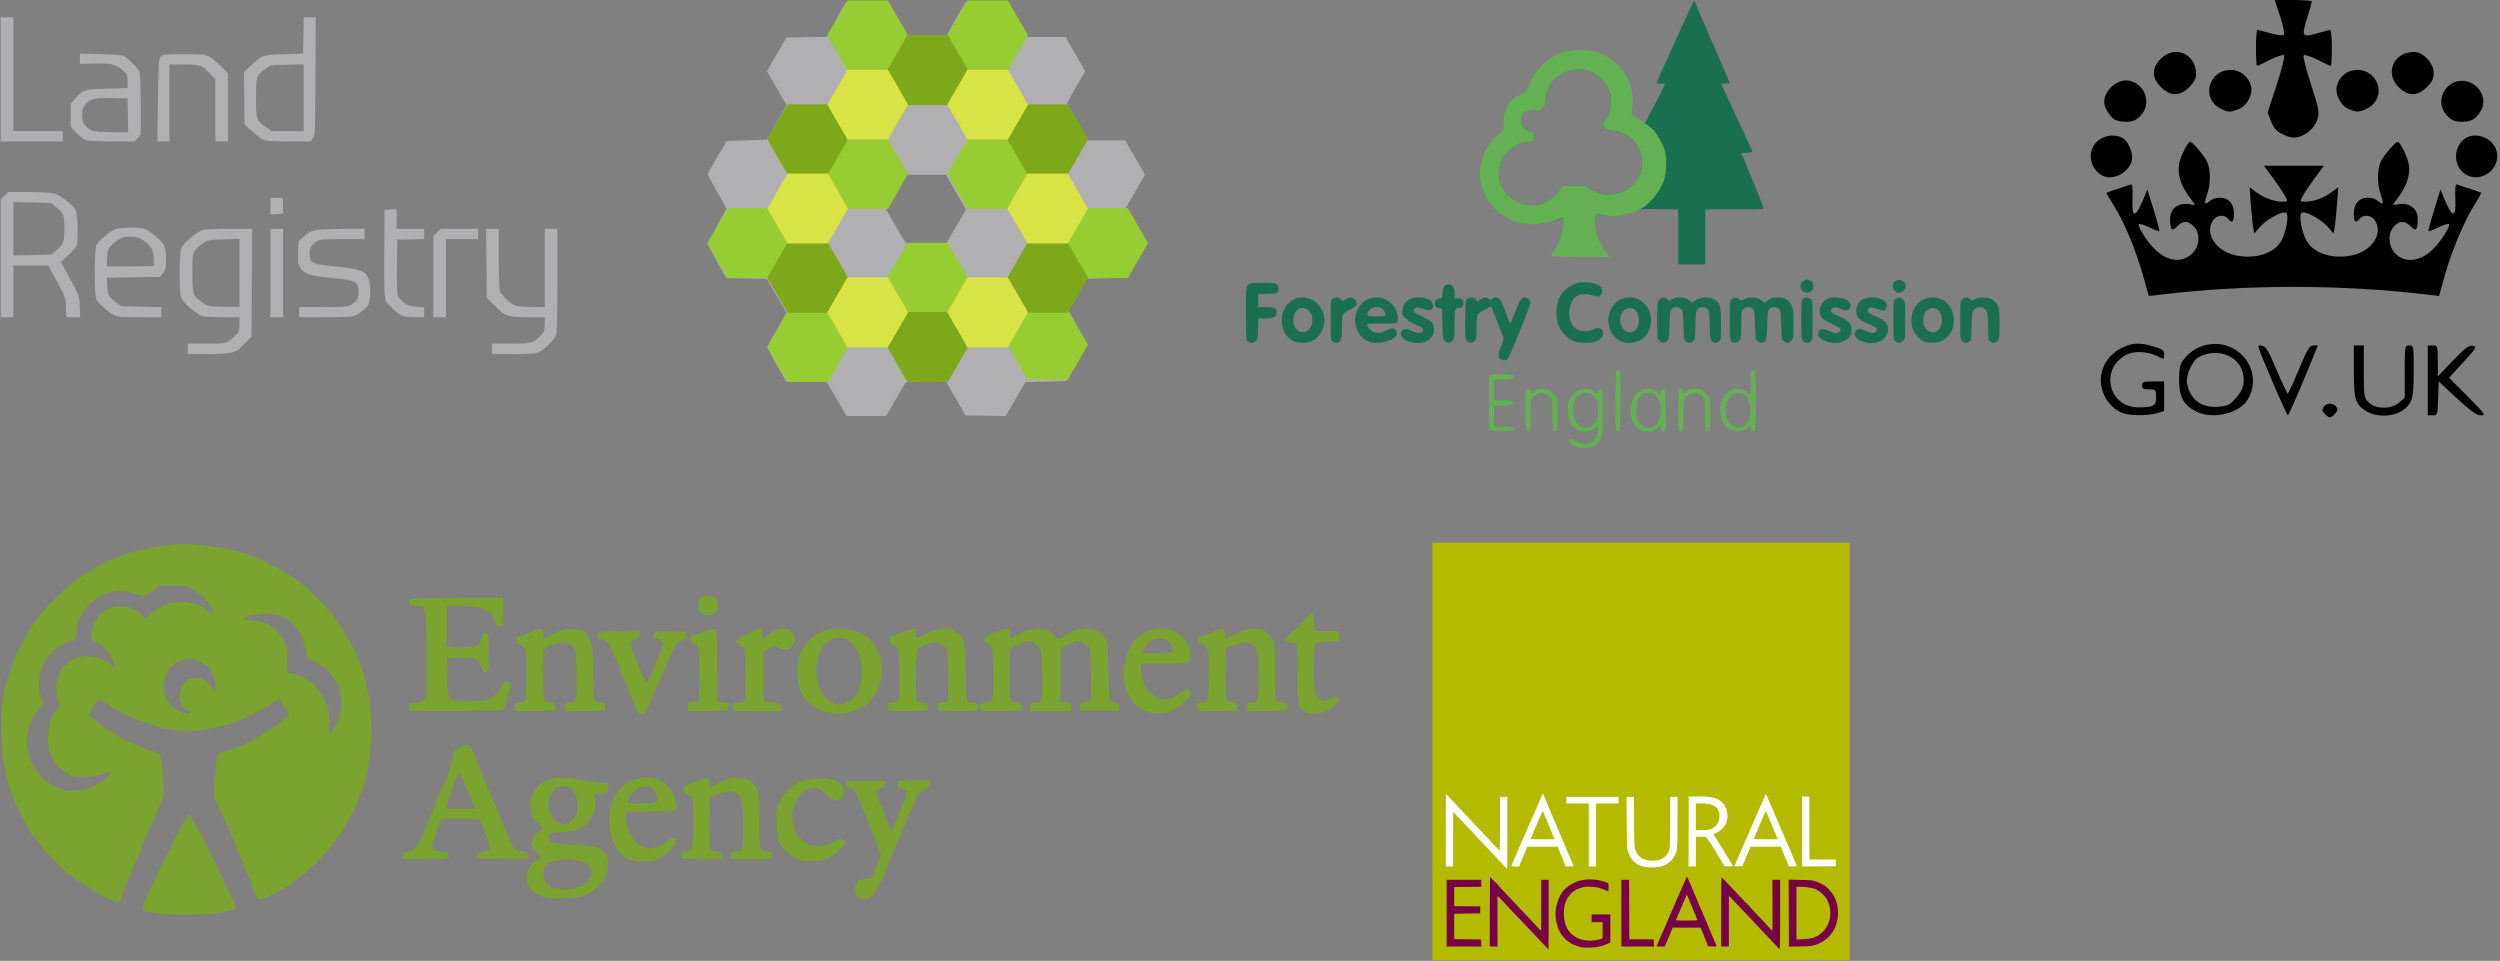 <?xml version="1.0" encoding="UTF-8" standalone="no"?>
<svg width="281px" height="108px" viewBox="0 0 281 108" version="1.1" xmlns="http://www.w3.org/2000/svg" xmlns:xlink="http://www.w3.org/1999/xlink">
    <rect x="0" y="0" width="281" height="108" fill="#808080" stroke="none"/>
    <!-- Generator: Sketch 41.2 (35397) - http://www.bohemiancoding.com/sketch -->
    <title>supporter-logos</title>
    <desc>Created with Sketch.</desc>
    <defs></defs>
    <g id="Page-1" stroke="none" stroke-width="1" fill="none" fill-rule="evenodd">
        <g id="supporter-logos">
            <g id="LandRegistry">
                <g id="layer1" transform="translate(0.074, 0.245)" fill="#B0B0B2">
                    <path d="M94.461,45.452 C94.118,44.866 93.61,43.994 93.333,43.515 L92.828,42.643 L90.566,42.641 L88.303,42.639 L87.239,40.783 C86.653,39.762 86.174,38.865 86.174,38.791 C86.174,38.717 86.662,37.816 87.257,36.789 L88.339,34.922 L87.225,33.005 L86.11,31.087 L83.853,31.049 L81.595,31.011 L80.531,29.15 C79.946,28.127 79.467,27.22 79.467,27.134 C79.467,27.049 79.941,26.168 80.52,25.176 C81.1,24.184 81.571,23.307 81.569,23.227 C81.566,23.147 81.092,22.276 80.515,21.291 C79.939,20.307 79.471,19.435 79.477,19.355 C79.483,19.274 79.964,18.395 80.547,17.401 L81.607,15.593 L83.855,15.529 L86.103,15.464 L87.226,13.532 C87.843,12.469 88.331,11.568 88.311,11.53 C88.29,11.493 87.793,10.63 87.206,9.612 L86.137,7.763 L86.405,7.288 C86.552,7.027 87.043,6.174 87.496,5.393 L88.321,3.973 L90.569,3.937 L92.818,3.901 L93.914,1.971 L95.01,0.041 L97.288,0.038 L99.566,0.035 L100.686,1.972 L101.807,3.908 L104.02,3.908 L106.234,3.908 L107.33,1.974 L108.426,0.039 L110.732,0.069 L113.038,0.099 L114.128,2.004 L115.219,3.908 L117.453,3.908 L119.687,3.908 L120.795,5.828 L121.902,7.747 L120.795,9.667 C119.984,11.073 119.72,11.639 119.807,11.782 C119.872,11.89 120.377,12.777 120.93,13.753 L121.935,15.529 L124.165,15.529 L126.395,15.529 L127.509,17.46 L128.623,19.391 L127.511,21.32 L126.398,23.249 L127.519,25.194 L128.64,27.14 L127.547,29.049 L126.453,30.958 L124.181,31.023 L121.909,31.087 L120.804,32.999 L119.699,34.91 L120.812,36.852 L121.924,38.795 L120.833,40.687 L119.743,42.579 L117.455,42.643 L115.168,42.708 L114.068,44.615 L112.969,46.523 L110.713,46.487 L108.457,46.452 L107.356,44.545 L106.256,42.637 L103.995,42.673 L101.733,42.708 L100.633,44.612 L99.533,46.517 L97.309,46.517 L95.085,46.517 L94.461,45.452 L94.461,45.452 Z M107.387,25.225 L108.5,23.301 L107.38,21.352 L106.26,19.402 L104.025,19.402 L101.791,19.402 L101.09,20.597 C100.705,21.254 100.199,22.141 99.967,22.569 L99.545,23.346 L100.553,25.086 C101.108,26.043 101.618,26.899 101.688,26.988 C101.78,27.106 102.413,27.149 104.044,27.149 L106.273,27.149 L107.387,25.225 L107.387,25.225 Z M21.033,38.963 L21.033,38.382 L23.133,38.382 C25.437,38.382 25.415,38.388 26.354,37.498 C26.813,37.062 26.838,36.998 26.838,36.226 L26.838,35.413 L24.899,35.413 C23.56,35.413 22.83,35.359 22.542,35.238 C21.889,34.965 20.51,33.749 20.311,33.271 C20.054,32.656 20.055,28.225 20.312,27.61 C20.54,27.062 22.028,25.82 22.693,25.62 C22.997,25.529 24.18,25.471 25.728,25.471 L28.264,25.471 L28.228,31.535 L28.192,37.599 L27.483,38.328 C26.368,39.474 26.152,39.538 23.387,39.542 L21.033,39.544 L21.033,38.963 L21.033,38.963 Z M26.838,30.432 L26.838,26.613 L25.118,26.655 C23.462,26.696 23.374,26.712 22.766,27.089 C22.419,27.304 22.003,27.676 21.842,27.915 C21.568,28.322 21.549,28.481 21.55,30.429 C21.55,32.806 21.622,33.029 22.604,33.706 C23.329,34.205 23.395,34.218 25.258,34.236 L26.838,34.251 L26.838,30.432 Z M55.216,38.963 L55.216,38.382 L57.293,38.382 C59.646,38.382 59.938,38.304 60.695,37.465 C61.109,37.007 61.15,36.892 61.15,36.187 L61.15,35.413 L59.256,35.413 C56.982,35.413 56.725,35.321 55.474,34.057 L54.636,33.211 L54.598,29.341 L54.56,25.471 L55.275,25.471 L55.99,25.471 L55.99,28.819 C55.99,30.661 56.045,32.311 56.111,32.487 C56.274,32.916 57.246,33.85 57.76,34.072 C58.034,34.19 58.68,34.251 59.662,34.251 L61.15,34.251 L61.15,29.861 L61.15,25.471 L61.859,25.471 L62.569,25.471 L62.569,31.285 C62.569,35.89 62.532,37.186 62.394,37.515 C62.176,38.033 61.035,39.111 60.442,39.359 C60.109,39.498 59.396,39.544 57.607,39.544 L55.216,39.544 L55.216,38.963 L55.216,38.963 Z M0.007,28.789 L0.007,22.164 L0.433,21.752 L0.858,21.339 L3.149,21.339 C4.409,21.339 5.693,21.403 6.003,21.481 C6.717,21.661 8.217,22.876 8.468,23.478 C8.688,24.005 8.721,27.02 8.512,27.448 C8.436,27.603 8.015,28.063 7.577,28.47 L6.779,29.21 L7.081,29.761 C8.883,33.062 8.83,32.93 8.886,34.217 L8.939,35.413 L8.162,35.413 L7.386,35.413 L7.336,34.283 C7.286,33.157 7.282,33.147 6.323,31.38 L5.36,29.607 L3.393,29.605 L1.426,29.603 L1.426,32.508 L1.426,35.413 L0.717,35.413 L0.007,35.413 L0.007,28.789 L0.007,28.789 Z M6.146,27.981 C7.092,27.215 7.166,27.032 7.166,25.471 C7.166,23.909 7.092,23.727 6.146,22.96 L5.659,22.566 L3.543,22.52 L1.426,22.475 L1.426,25.471 L1.426,28.467 L3.543,28.421 L5.659,28.376 L6.146,27.981 L6.146,27.981 Z M12.759,35.178 C12.112,34.848 10.981,33.868 10.766,33.452 C10.496,32.929 10.506,27.806 10.778,27.28 C11.005,26.839 12.279,25.766 12.87,25.517 C13.368,25.307 15.691,25.279 16.21,25.476 C16.776,25.691 18.164,26.888 18.382,27.347 C18.516,27.629 18.582,28.146 18.582,28.9 C18.582,29.911 18.548,30.075 18.255,30.459 L17.928,30.889 L14.933,30.924 L11.939,30.958 L11.978,31.862 C12.022,32.891 12.172,33.168 13.016,33.78 L13.576,34.186 L15.821,34.227 L18.066,34.267 L18.066,34.84 L18.066,35.413 L15.643,35.413 C13.554,35.413 13.155,35.38 12.759,35.178 L12.759,35.178 Z M17.205,28.856 C17.177,27.852 16.921,27.383 16.085,26.807 C15.525,26.421 15.365,26.375 14.583,26.375 C13.805,26.375 13.641,26.421 13.091,26.801 C12.181,27.428 12.01,27.72 11.961,28.732 C11.938,29.211 11.949,29.634 11.985,29.67 C12.022,29.707 13.216,29.721 14.64,29.702 L17.228,29.667 L17.205,28.856 L17.205,28.856 Z M30.321,30.442 L30.321,25.471 L31.03,25.471 L31.74,25.471 L31.74,30.442 L31.74,35.413 L31.03,35.413 L30.321,35.413 L30.321,30.442 Z M33.545,34.832 L33.545,34.251 L36.3,34.251 C38.953,34.251 39.07,34.24 39.49,33.956 C40.086,33.555 40.274,33.148 40.212,32.4 C40.125,31.357 40.006,31.301 37.279,31.012 C34.661,30.734 34.178,30.579 33.698,29.861 C33.423,29.449 33.4,29.295 33.438,28.135 L33.481,26.861 L33.997,26.413 C34.997,25.543 35.012,25.539 38.092,25.494 L40.898,25.453 L40.898,26.043 L40.898,26.633 L38.415,26.633 C36.181,26.634 35.89,26.659 35.52,26.885 C34.902,27.263 34.685,27.674 34.731,28.384 C34.793,29.33 35.043,29.453 37.361,29.677 C40.384,29.969 40.98,30.182 41.365,31.105 C41.575,31.608 41.601,33.272 41.407,33.828 C41.254,34.267 40.477,34.945 39.804,35.226 C39.46,35.37 38.694,35.413 36.452,35.413 L33.545,35.413 L33.545,34.832 Z M45.09,35.234 C44.877,35.141 44.374,34.751 43.972,34.367 C43.264,33.691 43.239,33.644 43.16,32.83 C43.115,32.369 43.095,30.045 43.116,27.666 L43.155,23.34 L43.833,23.301 L44.51,23.262 L44.51,24.367 L44.51,25.471 L46.058,25.471 L47.606,25.471 L47.606,26.048 L47.606,26.625 L46.09,26.661 L44.574,26.697 L44.54,29.667 C44.516,31.683 44.552,32.751 44.653,32.994 C44.734,33.19 45.036,33.538 45.324,33.766 C45.773,34.122 45.971,34.187 46.726,34.23 L47.606,34.28 L47.606,34.846 L47.606,35.413 L46.541,35.408 C45.956,35.405 45.303,35.327 45.09,35.234 L45.09,35.234 Z M48.638,30.854 L48.638,26.296 L49.063,25.883 L49.488,25.471 L51.578,25.471 L53.668,25.471 L53.668,26.052 L53.668,26.633 L51.862,26.633 L50.056,26.633 L50.056,31.023 L50.056,35.413 L49.347,35.413 L48.638,35.413 L48.638,30.854 Z M30.32,22.926 L30.321,21.994 L31.03,22.003 L31.739,22.011 L31.739,22.89 L31.739,23.768 L31.03,23.813 L30.32,23.857 L30.32,22.926 L30.32,22.926 Z M0.007,8.686 L0.007,1.713 L0.717,1.713 L1.426,1.713 L1.426,8.105 L1.426,14.496 L4.2,14.496 L6.973,14.496 L6.973,15.077 L6.973,15.658 L3.49,15.658 L0.007,15.658 L0.007,8.686 Z M9.488,15.478 C9.275,15.384 8.826,15.011 8.489,14.649 L7.876,13.99 L7.876,12.694 L7.876,11.398 L8.347,10.876 C9.319,9.799 9.344,9.791 11.939,9.719 L14.261,9.654 L14.257,8.893 C14.253,8.16 14.232,8.114 13.693,7.635 C12.952,6.977 12.426,6.856 10.511,6.903 L8.907,6.943 L8.907,6.362 L8.907,5.781 L11.262,5.845 C12.557,5.881 13.703,5.964 13.81,6.03 C14.534,6.483 15.498,7.48 15.614,7.897 C15.685,8.153 15.743,9.825 15.744,11.613 L15.744,14.863 L15.411,15.261 L15.077,15.658 L12.476,15.653 C10.614,15.649 9.765,15.599 9.488,15.478 L9.488,15.478 Z M14.297,12.721 L14.261,10.816 L12.584,10.777 C10.621,10.73 10.109,10.847 9.565,11.468 C9.215,11.867 9.166,12.016 9.166,12.688 C9.166,13.361 9.215,13.51 9.566,13.91 C10.097,14.515 10.456,14.6 12.555,14.613 L14.332,14.625 L14.297,12.721 L14.297,12.721 Z M17.679,11.023 C17.739,6.698 17.76,6.37 17.99,6.117 C18.223,5.859 18.36,5.845 20.634,5.846 C23.404,5.846 23.332,5.823 24.721,7.18 L25.548,7.987 L25.548,11.822 L25.548,15.658 L24.838,15.658 L24.129,15.658 L24.129,12.166 L24.129,8.675 L23.52,8.023 C22.625,7.066 22.456,7.007 20.588,7.007 L18.969,7.007 L18.969,11.333 L18.969,15.658 L18.292,15.658 L17.615,15.658 L17.679,11.023 L17.679,11.023 Z M29.418,15.406 C29.169,15.274 28.618,14.848 28.192,14.46 L27.418,13.755 L27.379,10.811 L27.34,7.867 L28.133,7.111 C29.364,5.939 29.422,5.919 31.869,5.845 L33.997,5.781 L34.032,3.747 L34.068,1.713 L34.742,1.713 L35.416,1.713 L35.386,8.328 C35.357,14.768 35.349,14.952 35.092,15.3 L34.828,15.658 L32.348,15.652 C30.185,15.647 29.812,15.616 29.418,15.406 L29.418,15.406 Z M34.061,10.742 L34.061,6.988 L32.203,7.03 C30.352,7.072 30.343,7.073 29.785,7.478 C28.723,8.248 28.708,8.293 28.708,10.752 C28.708,13.234 28.727,13.288 29.86,14.07 L30.478,14.496 L32.27,14.496 L34.061,14.496 L34.061,10.742 L34.061,10.742 Z" id="path3144"></path>
                </g>
                <polygon id="Polygon" fill="#97CC32" transform="translate(97.528, 3.977) rotate(90) translate(-97.528, -3.977) " points="97.528 -0.562 101.458 1.707 101.458 6.247 97.528 8.517 93.598 6.247 93.598 1.707"></polygon>
                <polygon id="Polygon-Copy" fill="#97CC32" transform="translate(111.013, 3.977) rotate(90) translate(-111.013, -3.977) " points="111.013 -0.562 114.944 1.707 114.944 6.247 111.013 8.517 107.083 6.247 107.083 1.707"></polygon>
                <polygon id="Polygon-Copy-6" fill="#97CC32" transform="translate(97.528, 19.542) rotate(90) translate(-97.528, -19.542) " points="97.528 15.003 101.458 17.272 101.458 21.812 97.528 24.082 93.598 21.812 93.598 17.272"></polygon>
                <polygon id="Polygon-Copy-11" fill="#97CC32" transform="translate(84.042, 27.325) rotate(90) translate(-84.042, -27.325) " points="84.042 22.785 87.973 25.055 87.973 29.595 84.042 31.865 80.112 29.595 80.112 25.055"></polygon>
                <polygon id="Polygon-Copy-12" fill="#97CC32" transform="translate(124.499, 27.325) rotate(90) translate(-124.499, -27.325) " points="124.499 22.785 128.429 25.055 128.429 29.595 124.499 31.865 120.569 29.595 120.569 25.055"></polygon>
                <polygon id="Polygon-Copy-5" fill="#97CC32" transform="translate(111.013, 19.542) rotate(90) translate(-111.013, -19.542) " points="111.013 15.003 114.944 17.272 114.944 21.812 111.013 24.082 107.083 21.812 107.083 17.272"></polygon>
                <polygon id="Polygon-Copy-13" fill="#97CC32" transform="translate(104.271, 31.216) rotate(90) translate(-104.271, -31.216) " points="104.271 26.676 108.201 28.946 108.201 33.486 104.271 35.756 100.34 33.486 100.34 28.946"></polygon>
                <polygon id="Polygon-Copy-19" fill="#97CC32" transform="translate(90.785, 38.999) rotate(90) translate(-90.785, -38.999) " points="90.785 34.459 94.715 36.729 94.715 41.268 90.785 43.538 86.855 41.268 86.855 36.729"></polygon>
                <polygon id="Polygon-Copy-20" fill="#97CC32" transform="translate(117.756, 38.739) rotate(90) translate(-117.756, -38.739) " points="117.756 34.199 121.687 36.469 121.687 41.009 117.756 43.279 113.826 41.009 113.826 36.469"></polygon>
                <polygon id="Polygon-Copy-2" fill="#7DA81A" transform="translate(104.271, 7.869) rotate(90) translate(-104.271, -7.869) " points="104.271 3.329 108.201 5.599 108.201 10.138 104.271 12.408 100.34 10.138 100.34 5.599"></polygon>
                <polygon id="Polygon-Copy-7" fill="#7DA81A" transform="translate(90.785, 15.651) rotate(90) translate(-90.785, -15.651) " points="90.785 11.111 94.715 13.381 94.715 17.921 90.785 20.191 86.855 17.921 86.855 13.381"></polygon>
                <polygon id="Polygon-Copy-16" fill="#7DA81A" transform="translate(90.785, 31.216) rotate(90) translate(-90.785, -31.216) " points="90.785 26.676 94.715 28.946 94.715 33.486 90.785 35.756 86.855 33.486 86.855 28.946"></polygon>
                <polygon id="Polygon-Copy-17" fill="#7DA81A" transform="translate(104.271, 38.999) rotate(90) translate(-104.271, -38.999) " points="104.271 34.459 108.201 36.729 108.201 41.268 104.271 43.538 100.34 41.268 100.34 36.729"></polygon>
                <polygon id="Polygon-Copy-18" fill="#7DA81A" transform="translate(117.756, 31.216) rotate(90) translate(-117.756, -31.216) " points="117.756 26.676 121.687 28.946 121.687 33.486 117.756 35.756 113.826 33.486 113.826 28.946"></polygon>
                <polygon id="Polygon-Copy-8" fill="#7DA81A" transform="translate(117.756, 15.651) rotate(90) translate(-117.756, -15.651) " points="117.756 11.111 121.687 13.381 121.687 17.921 117.756 20.191 113.826 17.921 113.826 13.381"></polygon>
                <polygon id="Polygon-Copy-9" fill="#D8E345" transform="translate(90.785, 23.434) rotate(90) translate(-90.785, -23.434) " points="90.785 18.894 94.715 21.164 94.715 25.703 90.785 27.973 86.855 25.703 86.855 21.164"></polygon>
                <polygon id="Polygon-Copy-14" fill="#D8E345" transform="translate(97.528, 11.76) rotate(90) translate(-97.528, -11.76) " points="97.528 7.22 101.458 9.49 101.458 14.03 97.528 16.3 93.598 14.03 93.598 9.49"></polygon>
                <polygon id="Polygon-Copy-23" fill="#D8E345" transform="translate(97.528, 35.107) rotate(90) translate(-97.528, -35.107) " points="97.528 30.568 101.458 32.837 101.458 37.377 97.528 39.647 93.598 37.377 93.598 32.837"></polygon>
                <polygon id="Polygon-Copy-15" fill="#D8E345" transform="translate(111.013, 11.76) rotate(90) translate(-111.013, -11.76) " points="111.013 7.22 114.944 9.49 114.944 14.03 111.013 16.3 107.083 14.03 107.083 9.49"></polygon>
                <polygon id="Polygon-Copy-22" fill="#D8E345" transform="translate(111.013, 35.107) rotate(90) translate(-111.013, -35.107) " points="111.013 30.568 114.944 32.837 114.944 37.377 111.013 39.647 107.083 37.377 107.083 32.837"></polygon>
                <polygon id="Polygon-Copy-10" fill="#D8E345" transform="translate(117.756, 23.434) rotate(90) translate(-117.756, -23.434) " points="117.756 18.894 121.687 21.164 121.687 25.703 117.756 27.973 113.826 25.703 113.826 21.164"></polygon>
            </g>
            <g id="ForestryComission" transform="translate(140, 0)">
                <g id="layer1" transform="translate(0.044, 0.025)">
                    <path d="M28.53,40.289 C28.301,40.037 28.325,39.795 28.662,38.949 C28.824,38.542 28.956,38.132 28.956,38.039 C28.957,37.946 28.642,37.092 28.258,36.14 L27.559,34.41 L26.859,34.767 C26.434,34.985 26.112,35.221 26.038,35.37 C25.961,35.525 25.916,36.074 25.915,36.865 C25.914,37.984 25.893,38.136 25.718,38.312 C25.457,38.572 25.114,38.56 24.851,38.281 C24.646,38.062 24.638,37.976 24.638,35.935 C24.638,33.638 24.651,33.582 25.192,33.446 C25.493,33.37 25.914,33.548 25.914,33.75 C25.914,33.952 26.007,33.938 26.262,33.699 C26.559,33.42 27.11,33.343 27.319,33.552 C27.468,33.701 27.502,33.702 27.701,33.562 C28.275,33.161 28.602,33.451 29.089,34.791 C29.645,36.319 29.666,36.368 29.742,36.283 C29.781,36.239 30.024,35.657 30.282,34.989 C30.782,33.692 30.974,33.409 31.357,33.409 C31.627,33.409 31.999,33.752 31.999,34.002 C31.999,34.206 29.71,39.911 29.499,40.233 C29.307,40.526 28.773,40.557 28.53,40.289 L28.53,40.289 Z M18.84,38.497 C17.848,38.351 17.219,37.801 17.455,37.285 C17.607,36.951 17.999,36.872 18.441,37.085 C19.199,37.45 19.749,37.485 19.868,37.175 C19.972,36.905 19.802,36.747 19.117,36.477 C18.688,36.308 18.255,36.046 17.985,35.792 C17.554,35.387 17.548,35.371 17.59,34.853 C17.669,33.908 18.301,33.409 19.422,33.409 C20.375,33.409 21.031,33.788 21.031,34.337 C21.031,34.906 20.672,34.99 19.735,34.639 C19.399,34.513 19.244,34.499 19.066,34.58 C18.676,34.758 18.815,35.088 19.388,35.346 C20.909,36.032 21.158,36.271 21.147,37.029 C21.132,38.063 20.147,38.69 18.84,38.497 L18.84,38.497 Z M69.794,38.495 C69.205,38.386 68.683,38.1 68.507,37.788 C68.376,37.556 68.376,37.498 68.51,37.258 C68.713,36.894 69.01,36.874 69.684,37.176 C70.352,37.476 70.477,37.485 70.759,37.257 C71.048,37.023 70.944,36.806 70.44,36.595 C68.871,35.936 68.606,35.688 68.606,34.88 C68.606,33.973 69.282,33.409 70.371,33.409 C71.597,33.409 72.312,33.993 71.939,34.69 C71.808,34.933 71.534,34.93 70.868,34.677 C70.235,34.437 69.845,34.528 69.899,34.902 C69.931,35.128 69.999,35.171 71.079,35.664 C71.866,36.023 72.153,36.372 72.163,36.98 C72.178,38.028 71.079,38.731 69.794,38.495 L69.794,38.495 Z M0.223,38.355 C0.005,38.203 0.005,38.192 0.005,35.184 C0.005,31.485 -0.155,31.806 1.708,31.759 C2.468,31.74 3.11,31.769 3.27,31.831 C3.626,31.967 3.778,32.359 3.611,32.707 C3.489,32.963 3.465,32.969 2.433,32.996 L1.379,33.024 L1.379,33.756 L1.379,34.488 L2.247,34.488 C3.198,34.488 3.441,34.609 3.438,35.084 C3.435,35.59 3.102,35.762 2.129,35.762 L1.395,35.762 L1.362,36.948 C1.332,38.056 1.314,38.146 1.098,38.321 C0.817,38.548 0.515,38.559 0.223,38.355 L0.223,38.355 Z M5.329,38.301 C4.492,37.888 4.034,37.072 4.031,35.992 C4.029,35.387 4.073,35.202 4.35,34.668 C4.614,34.158 4.768,33.989 5.204,33.728 C5.65,33.461 5.835,33.409 6.336,33.409 C8.569,33.409 9.637,36.154 8.067,37.858 C7.463,38.513 6.178,38.721 5.329,38.301 Z M6.866,37.188 C7.213,37.009 7.463,36.494 7.463,35.958 C7.463,34.572 5.952,34.052 5.464,35.27 C4.963,36.52 5.839,37.719 6.866,37.188 Z M9.742,38.355 C9.528,38.205 9.524,38.166 9.524,35.958 C9.524,33.751 9.528,33.712 9.742,33.562 C10.05,33.347 10.379,33.372 10.638,33.63 L10.859,33.851 L11.188,33.63 C11.368,33.509 11.61,33.409 11.725,33.409 C12.213,33.409 12.623,34.036 12.35,34.366 C12.28,34.45 12.024,34.606 11.782,34.711 C11.539,34.817 11.219,35.016 11.07,35.155 C10.803,35.405 10.8,35.419 10.8,36.67 C10.8,37.882 10.729,38.258 10.467,38.433 C10.289,38.551 9.975,38.518 9.742,38.355 Z M13.695,38.329 C12.184,37.61 11.798,35.519 12.933,34.194 C13.392,33.658 13.928,33.414 14.655,33.411 C15.325,33.409 15.735,33.562 16.235,34 C16.694,34.403 16.977,34.948 17.051,35.571 C17.142,36.34 17.118,36.351 15.254,36.351 C13.754,36.351 13.646,36.363 13.646,36.532 C13.646,36.816 14.075,37.209 14.515,37.327 C14.98,37.452 15.282,37.395 15.934,37.058 C16.323,36.857 16.447,36.833 16.642,36.922 C16.917,37.048 17.044,37.427 16.9,37.695 C16.845,37.797 16.566,38.009 16.278,38.165 C15.586,38.542 14.313,38.622 13.695,38.329 L13.695,38.329 Z M15.707,35.39 C15.707,35.17 15.419,34.694 15.222,34.589 C15.118,34.533 14.858,34.488 14.645,34.488 C14.181,34.488 13.646,34.916 13.646,35.287 C13.646,35.514 13.661,35.517 14.677,35.517 C15.457,35.517 15.707,35.486 15.707,35.39 Z M22.367,38.321 C22.143,38.14 22.134,38.075 22.086,36.392 L22.037,34.651 L21.743,34.614 C20.984,34.519 21.058,33.507 21.824,33.507 C22.076,33.507 22.086,33.486 22.086,32.981 C22.086,32.333 22.346,31.938 22.773,31.938 C23.201,31.938 23.46,32.333 23.46,32.981 L23.46,33.507 L23.833,33.507 C24.286,33.507 24.442,33.645 24.442,34.047 C24.442,34.415 24.289,34.585 23.956,34.587 C23.489,34.59 23.476,34.64 23.443,36.435 C23.412,38.084 23.405,38.139 23.18,38.321 C22.886,38.557 22.66,38.557 22.367,38.321 L22.367,38.321 Z M36.974,38.366 C36.384,38.156 35.865,37.745 35.497,37.199 C35.038,36.515 34.904,36.053 34.899,35.125 C34.892,33.673 35.479,32.635 36.645,32.041 C37.247,31.734 37.383,31.703 38.113,31.709 C39.334,31.719 40.046,32.077 40.046,32.682 C40.046,33.281 39.629,33.455 38.908,33.154 C38.386,32.936 37.531,33.006 37.118,33.3 C36.249,33.918 36.06,35.688 36.764,36.612 C37.226,37.217 38.285,37.391 39.062,36.99 C39.66,36.681 40.144,36.91 40.144,37.502 C40.144,37.866 39.733,38.253 39.184,38.405 C38.673,38.547 37.42,38.525 36.974,38.366 L36.974,38.366 Z M41.96,38.22 C40.606,37.432 40.323,35.443 41.388,34.2 C41.856,33.654 42.386,33.414 43.131,33.411 C44.589,33.406 45.659,34.681 45.516,36.253 C45.391,37.624 44.445,38.502 43.089,38.505 C42.56,38.506 42.366,38.457 41.96,38.22 L41.96,38.22 Z M43.656,37.178 C43.986,36.947 44.168,36.514 44.168,35.958 C44.168,35.118 43.757,34.586 43.108,34.586 C42.409,34.586 41.896,35.522 42.117,36.397 C42.315,37.185 43.087,37.576 43.656,37.178 L43.656,37.178 Z M46.47,38.267 C46.229,38.027 46.229,38.023 46.229,35.958 C46.229,33.894 46.229,33.89 46.47,33.65 C46.77,33.35 47.056,33.344 47.343,33.63 L47.564,33.851 L47.892,33.63 C48.133,33.468 48.363,33.409 48.753,33.409 C49.313,33.409 49.572,33.502 49.933,33.83 C50.132,34.011 50.169,34.016 50.325,33.878 C50.909,33.367 51.951,33.248 52.608,33.617 C53.308,34.01 53.393,34.309 53.393,36.383 C53.393,38.152 53.387,38.207 53.175,38.355 C52.875,38.566 52.575,38.546 52.354,38.302 C52.19,38.122 52.16,37.889 52.118,36.479 C52.07,34.914 52.061,34.856 51.831,34.67 C51.501,34.404 50.969,34.458 50.727,34.783 C50.57,34.995 50.541,35.243 50.521,36.581 C50.499,38.081 50.49,38.14 50.266,38.32 C49.964,38.565 49.642,38.558 49.409,38.302 C49.246,38.122 49.216,37.889 49.173,36.479 C49.126,34.927 49.115,34.855 48.893,34.675 C48.581,34.423 48.076,34.432 47.839,34.694 C47.676,34.873 47.646,35.106 47.603,36.516 C47.556,38.069 47.545,38.141 47.322,38.321 C47.011,38.572 46.759,38.556 46.47,38.267 L46.47,38.267 Z M54.571,38.312 C54.387,38.127 54.375,37.985 54.375,35.958 C54.375,33.897 54.384,33.792 54.581,33.595 C54.817,33.359 55.302,33.395 55.498,33.663 C55.6,33.803 55.653,33.797 56.027,33.602 C56.61,33.299 57.449,33.359 57.95,33.74 L58.305,34.011 L58.6,33.763 C58.949,33.469 59.405,33.368 60.08,33.433 C60.685,33.491 61.03,33.73 61.318,34.294 C61.521,34.69 61.539,34.858 61.539,36.358 C61.539,37.862 61.523,38.012 61.336,38.249 C61.095,38.555 60.769,38.582 60.446,38.321 C60.223,38.141 60.212,38.069 60.165,36.516 C60.122,35.106 60.092,34.873 59.929,34.694 C59.692,34.432 59.187,34.423 58.876,34.675 C58.653,34.855 58.642,34.927 58.595,36.479 C58.552,37.889 58.522,38.122 58.359,38.302 C58.126,38.558 57.804,38.565 57.502,38.321 C57.279,38.141 57.268,38.069 57.221,36.516 C57.178,35.106 57.148,34.873 56.985,34.694 C56.748,34.432 56.243,34.423 55.931,34.675 C55.707,34.856 55.699,34.916 55.669,36.487 C55.638,38.098 55.635,38.113 55.385,38.31 C55.067,38.56 54.82,38.561 54.571,38.312 L54.571,38.312 Z M62.637,38.308 C62.429,38.114 62.422,38.043 62.422,35.955 C62.422,33.932 62.434,33.789 62.619,33.605 C62.727,33.497 62.925,33.409 63.06,33.409 C63.195,33.409 63.394,33.497 63.502,33.605 C63.686,33.789 63.698,33.932 63.698,35.958 C63.698,37.985 63.686,38.127 63.502,38.312 C63.25,38.563 62.91,38.562 62.637,38.308 Z M64.985,38.25 C64.391,37.954 64.198,37.653 64.366,37.285 C64.537,36.911 64.895,36.877 65.554,37.172 C65.869,37.314 66.202,37.429 66.293,37.429 C66.574,37.429 66.839,37.236 66.839,37.03 C66.839,36.879 66.631,36.737 65.931,36.41 C65.432,36.177 64.92,35.874 64.794,35.737 C64.247,35.141 64.472,34.087 65.242,33.636 C65.629,33.409 65.747,33.389 66.443,33.429 C67.263,33.477 67.599,33.621 67.876,34.043 C68.01,34.248 68.014,34.32 67.901,34.556 C67.728,34.916 67.444,34.946 66.788,34.674 C66.341,34.489 66.214,34.473 66,34.57 C65.64,34.734 65.708,35.081 66.138,35.272 C67.777,36.002 68.065,36.266 68.065,37.037 C68.065,37.603 67.837,37.962 67.271,38.286 C66.699,38.612 65.681,38.596 64.985,38.25 L64.985,38.25 Z M73.008,38.32 C72.777,38.134 72.776,38.125 72.776,35.958 C72.776,33.792 72.777,33.783 73.008,33.597 C73.319,33.345 73.571,33.361 73.86,33.65 C74.101,33.89 74.101,33.894 74.101,35.958 C74.101,38.023 74.101,38.027 73.86,38.267 C73.571,38.556 73.319,38.572 73.008,38.32 L73.008,38.32 Z M76.206,38.36 C75.71,38.143 75.111,37.467 74.929,36.92 C74.717,36.282 74.776,35.281 75.059,34.733 C75.499,33.881 76.259,33.409 77.193,33.409 C78.131,33.409 78.856,33.869 79.305,34.748 C79.64,35.405 79.649,36.49 79.323,37.151 C78.86,38.088 78.182,38.507 77.143,38.498 C76.793,38.494 76.371,38.433 76.206,38.36 L76.206,38.36 Z M77.711,37.178 C78.041,36.947 78.223,36.514 78.223,35.958 C78.223,35.126 77.812,34.586 77.178,34.586 C76.449,34.586 75.945,35.496 76.173,36.401 C76.37,37.185 77.143,37.575 77.711,37.178 Z M80.484,38.293 C80.295,38.091 80.284,37.957 80.284,35.958 C80.284,33.96 80.295,33.826 80.484,33.624 C80.736,33.353 81.107,33.349 81.371,33.613 C81.483,33.725 81.627,33.789 81.69,33.756 C81.753,33.723 81.916,33.632 82.05,33.554 C82.19,33.473 82.549,33.412 82.885,33.412 C83.668,33.412 84.179,33.693 84.479,34.288 C84.682,34.689 84.7,34.86 84.7,36.358 C84.7,37.862 84.684,38.012 84.497,38.249 C84.252,38.56 83.895,38.585 83.621,38.312 C83.444,38.135 83.424,37.984 83.424,36.816 C83.423,35.35 83.323,34.848 82.985,34.628 C82.624,34.391 82.063,34.48 81.815,34.813 C81.632,35.059 81.603,35.263 81.56,36.66 C81.516,38.069 81.491,38.244 81.32,38.369 C81.045,38.57 80.714,38.54 80.484,38.293 Z M62.693,32.768 C62.172,32.48 62.211,31.767 62.763,31.505 C63.07,31.359 63.134,31.358 63.39,31.49 C63.546,31.571 63.702,31.708 63.735,31.796 C64.005,32.498 63.336,33.122 62.693,32.768 Z M73.165,32.825 C72.858,32.702 72.697,32.452 72.706,32.115 C72.725,31.45 73.532,31.175 73.97,31.683 C74.258,32.017 74.26,32.253 73.978,32.562 C73.719,32.847 73.444,32.936 73.165,32.825 L73.165,32.825 Z" id="path3354" fill="#196F50"></path>
                    <path d="M48.584,23.51 L46.303,23.483 C44.151,23.459 43.996,23.469 43.579,23.665 C42.426,24.208 41.148,24.385 40.053,24.154 C39.652,24.069 39.301,24.022 39.274,24.049 C39.162,24.161 35.367,24.548 35.367,24.548 C34.089,25.117 32.228,25.324 31.077,25.025 C28.946,24.47 27.184,22.661 26.741,20.572 C26.564,19.736 26.567,19.252 26.754,18.343 C27.053,16.897 27.744,15.745 28.853,14.84 C29.188,14.567 29.191,14.556 29.207,13.716 C29.237,12.166 29.892,11.097 31.141,10.561 C31.647,10.344 31.716,10.278 31.812,9.926 C32.037,9.099 32.711,7.992 33.421,7.284 C34.573,6.134 35.781,5.659 37.54,5.664 C38.721,5.667 39.156,5.758 40.124,6.204 C42.097,7.115 43.43,9.516 43.252,11.838 C43.221,12.243 43.169,12.663 43.136,12.773 C43.088,12.933 43.143,12.995 43.423,13.096 C43.613,13.165 43.989,13.373 44.26,13.559 C44.531,13.745 44.775,13.897 44.803,13.897 C44.84,13.897 46.783,10.136 47.095,9.461 C47.113,9.42 46.904,9.387 46.63,9.387 C46.355,9.387 46.131,9.364 46.131,9.337 C46.131,9.289 47.115,7.093 47.889,5.416 C48.088,4.985 48.712,3.607 49.276,2.355 C50.181,0.347 50.449,-0.155 50.449,0.159 C50.449,0.206 51.332,2.264 52.412,4.732 C53.491,7.2 54.375,9.257 54.375,9.303 C54.375,9.349 54.158,9.387 53.893,9.387 L53.411,9.387 L54.781,12.353 C55.535,13.984 56.326,15.687 56.539,16.137 C56.752,16.588 56.926,16.994 56.926,17.04 C56.926,17.086 56.647,17.137 56.306,17.153 L55.687,17.182 L56.942,20.222 C57.632,21.893 58.198,23.316 58.2,23.384 C58.202,23.479 57.481,23.506 54.915,23.506 L51.627,23.506 L51.627,26.595 L51.627,29.683 L50.106,29.683 L48.584,29.683 L48.584,26.597 L48.584,23.51 Z M33.229,22.893 C33.882,22.704 34.796,22.001 35.225,21.361 L35.562,20.856 L36.879,20.856 L38.197,20.856 L38.717,21.202 C40.619,22.47 43.188,21.798 44.214,19.764 C44.454,19.288 44.49,19.095 44.492,18.274 C44.493,17.44 44.458,17.258 44.195,16.706 C43.643,15.547 42.48,14.777 41.064,14.634 C40.561,14.583 40.45,14.534 40.307,14.298 C40.086,13.936 40.093,13.851 40.381,13.476 C40.82,12.903 41.01,12.242 41.003,11.306 C40.998,10.532 40.962,10.378 40.654,9.789 C40.247,9.013 39.625,8.425 38.824,8.061 C38.338,7.841 38.108,7.799 37.423,7.806 C35.27,7.828 33.689,9.322 33.685,11.335 C33.683,11.876 33.668,11.906 33.229,12.255 C32.979,12.454 32.748,12.574 32.716,12.523 C32.577,12.306 32.039,12.3 31.59,12.511 C31.101,12.74 30.917,13.06 30.917,13.681 C30.917,14.126 31.439,14.654 31.974,14.752 L32.351,14.82 L32.351,15.342 L32.351,15.864 L31.967,15.926 C31.756,15.96 31.455,15.988 31.298,15.989 C30.559,15.991 29.245,16.968 28.803,17.845 C28.434,18.576 28.346,19.8 28.607,20.574 C29.218,22.382 31.334,23.444 33.229,22.893 L33.229,22.893 Z" id="Combined-Shape" fill="#196F50"></path>
                    <path d="M40.723,28.646 C40.37,28.283 39.723,27.182 39.477,26.525 C39.23,25.866 39.143,24.29 39.343,24.096 C39.422,24.019 39.656,24.035 40.162,24.15 C41.319,24.414 42.319,24.27 44.098,23.585 C45.156,23.178 46.492,21.631 46.985,20.244 C47.301,19.357 47.325,17.583 47.033,16.745 C46.782,16.024 46.255,15.108 45.787,14.581 C45.446,14.197 44.453,13.503 43.589,13.044 C43.339,12.912 43.277,12.827 43.335,12.697 C43.377,12.602 43.431,12.144 43.457,11.68 C43.609,8.882 41.934,6.543 39.215,5.758 C38.364,5.513 36.697,5.538 35.758,5.81 C33.927,6.341 32.455,7.783 31.757,9.731 C31.569,10.256 31.506,10.33 31.121,10.476 C30.451,10.729 29.798,11.226 29.512,11.699 C29.144,12.307 28.903,13.293 28.96,13.957 L29.007,14.507 L28.28,15.166 C24.945,18.188 25.976,23.273 30.244,24.856 C31.544,25.338 33.548,25.263 34.954,24.679 C35.712,24.364 35.737,24.383 35.664,25.223 C35.582,26.159 35.192,27.355 34.721,28.113 C34.518,28.44 34.314,28.73 34.268,28.759 C34.222,28.787 35.706,28.825 37.567,28.844 L40.949,28.878 L40.723,28.646 L40.723,28.646 Z M33.229,22.893 C33.882,22.704 34.796,22.001 35.225,21.361 L35.562,20.856 L36.879,20.856 L38.197,20.856 L38.717,21.202 C40.619,22.47 43.188,21.798 44.214,19.764 C44.454,19.288 44.49,19.095 44.492,18.274 C44.493,17.44 44.458,17.258 44.195,16.706 C43.643,15.547 42.48,14.777 41.064,14.634 C40.561,14.583 40.45,14.534 40.307,14.298 C40.086,13.936 40.093,13.851 40.381,13.476 C40.82,12.903 41.01,12.242 41.003,11.306 C40.998,10.532 40.962,10.378 40.654,9.789 C40.247,9.013 39.625,8.425 38.824,8.061 C38.338,7.841 38.108,7.799 37.423,7.806 C35.27,7.828 33.689,9.322 33.685,11.335 C33.683,11.876 33.668,11.906 33.229,12.255 C32.979,12.454 32.748,12.574 32.716,12.523 C32.577,12.306 32.039,12.3 31.59,12.511 C31.101,12.74 30.917,13.06 30.917,13.681 C30.917,14.126 31.439,14.654 31.974,14.752 L32.351,14.82 L32.351,15.342 L32.351,15.864 L31.967,15.926 C31.756,15.96 31.455,15.988 31.298,15.989 C30.559,15.991 29.245,16.968 28.803,17.845 C28.434,18.576 28.346,19.8 28.607,20.574 C29.218,22.382 31.334,23.444 33.229,22.893 L33.229,22.893 Z" id="Combined-Shape" fill="#64B153"></path>
                    <path d="M37.022,50.166 C36.457,49.944 36.18,49.587 36.4,49.367 C36.491,49.276 36.647,49.321 37.092,49.566 C37.976,50.052 38.805,49.94 39.298,49.268 C39.495,48.999 39.682,47.949 39.547,47.866 C39.509,47.842 39.338,47.953 39.168,48.112 C38.806,48.45 38.195,48.576 37.649,48.425 C36.713,48.167 36.175,47.337 36.178,46.156 C36.18,45.255 36.334,44.775 36.781,44.28 C37.424,43.57 38.555,43.464 39.193,44.055 C39.515,44.354 39.536,44.352 39.573,44.023 C39.598,43.809 39.655,43.753 39.85,43.753 L40.095,43.753 L40.095,46.352 C40.095,49.316 40.061,49.469 39.273,50.026 C38.721,50.415 37.8,50.473 37.022,50.166 Z M38.963,47.762 C39.453,47.349 39.556,47.052 39.555,46.038 C39.555,45.307 39.517,45.064 39.364,44.813 C38.783,43.862 37.546,43.893 37.034,44.872 C36.631,45.642 36.756,47.08 37.277,47.659 C37.674,48.1 38.501,48.15 38.963,47.762 L38.963,47.762 Z M31.511,48.319 C31.388,48.089 31.375,44.01 31.497,43.817 C31.622,43.619 31.945,43.724 31.981,43.975 C32.019,44.244 32.05,44.246 32.364,43.999 C33.05,43.46 34.114,43.609 34.689,44.326 L34.992,44.702 L35.024,46.489 C35.052,48.023 35.034,48.294 34.901,48.404 C34.781,48.504 34.715,48.507 34.605,48.416 C34.495,48.324 34.458,47.921 34.434,46.533 L34.403,44.766 L34.083,44.48 C33.499,43.96 32.475,44.152 32.147,44.842 C32.034,45.082 31.999,45.525 31.999,46.715 C31.999,47.796 31.963,48.309 31.881,48.391 C31.716,48.555 31.629,48.538 31.511,48.319 L31.511,48.319 Z M41.627,48.375 C41.548,48.279 41.523,47.289 41.541,44.92 C41.566,41.758 41.576,41.597 41.752,41.563 C41.853,41.544 41.974,41.587 42.02,41.66 C42.158,41.878 42.129,48.251 41.989,48.391 C41.838,48.543 41.764,48.539 41.627,48.375 Z M44.628,48.409 C43.794,48.159 43.26,47.309 43.247,46.213 C43.233,44.909 43.749,44.037 44.704,43.749 C45.279,43.577 45.904,43.702 46.238,44.057 C46.526,44.363 46.585,44.354 46.657,43.992 C46.706,43.748 46.76,43.696 46.94,43.722 L47.161,43.753 L47.188,46.02 C47.21,47.948 47.192,48.304 47.065,48.409 C46.866,48.574 46.622,48.379 46.622,48.056 C46.622,47.761 46.608,47.763 46.243,48.104 C45.832,48.487 45.253,48.596 44.628,48.409 L44.628,48.409 Z M46.048,47.763 C46.646,47.231 46.832,45.702 46.398,44.882 C45.896,43.934 44.802,43.842 44.208,44.698 C43.978,45.03 43.929,45.215 43.893,45.901 C43.842,46.887 44.06,47.5 44.579,47.825 C44.981,48.078 45.729,48.046 46.048,47.763 L46.048,47.763 Z M48.702,48.391 C48.617,48.306 48.584,47.647 48.584,46.041 C48.584,43.971 48.598,43.802 48.766,43.712 C48.979,43.599 49.173,43.745 49.173,44.018 C49.173,44.249 49.296,44.242 49.517,43.998 C49.785,43.702 50.367,43.577 50.857,43.709 C51.407,43.856 51.679,44.048 51.943,44.474 C52.145,44.802 52.167,44.973 52.198,46.499 C52.225,47.836 52.204,48.203 52.091,48.353 C52.004,48.468 51.888,48.517 51.788,48.479 C51.647,48.425 51.627,48.206 51.627,46.742 C51.627,44.953 51.565,44.662 51.115,44.348 C50.836,44.153 50.132,44.151 49.759,44.343 C49.245,44.609 49.173,44.895 49.173,46.67 C49.173,48.182 49.121,48.509 48.879,48.509 C48.846,48.509 48.767,48.456 48.702,48.391 L48.702,48.391 Z M54.62,48.361 C53.434,47.942 52.939,46.146 53.627,44.753 C54.197,43.599 55.535,43.299 56.411,44.127 L56.73,44.429 L56.73,43.034 C56.73,41.879 56.756,41.629 56.879,41.582 C56.96,41.551 57.093,41.58 57.173,41.646 C57.393,41.828 57.392,48.228 57.172,48.411 C56.975,48.574 56.73,48.378 56.73,48.056 C56.73,47.776 56.579,47.751 56.442,48.007 C56.325,48.225 55.659,48.51 55.281,48.504 C55.133,48.502 54.836,48.438 54.62,48.361 L54.62,48.361 Z M56.002,47.834 C56.886,47.295 56.965,45.228 56.132,44.431 C55.889,44.198 55.749,44.146 55.37,44.146 C54.768,44.146 54.413,44.383 54.147,44.963 C53.893,45.516 53.878,46.6 54.115,47.149 C54.461,47.947 55.31,48.255 56.002,47.834 Z M27.347,48.256 C27.315,48.17 27.288,46.806 27.288,45.223 C27.288,42.738 27.309,42.325 27.442,42.192 C27.662,41.972 29.854,41.966 30.036,42.185 C30.133,42.302 30.133,42.361 30.036,42.479 C29.942,42.592 29.681,42.626 28.895,42.626 L27.877,42.626 L27.877,43.802 L27.877,44.979 L28.801,44.979 C29.804,44.979 30.036,45.026 30.036,45.231 C30.036,45.471 29.671,45.567 28.766,45.567 L27.877,45.567 L27.877,46.744 L27.877,47.92 L28.944,47.92 C29.759,47.92 30.04,47.954 30.13,48.063 C30.369,48.351 30.135,48.411 28.765,48.411 C27.617,48.411 27.398,48.387 27.347,48.256 L27.347,48.256 Z" id="path3354-copy" fill="#64B153"></path>
                </g>
            </g>
            <path d="M261.321,46.548 C260.904,46.131 260.956,45.81 261.497,45.469 C261.897,45.216 262.557,45.475 262.714,45.947 C262.801,46.206 262.188,46.911 261.876,46.911 C261.771,46.911 261.521,46.747 261.321,46.548 L261.321,46.548 Z M238.42,46.368 C237.406,45.916 236.571,44.899 236.263,43.744 C235.737,41.772 236.786,39.796 238.806,38.954 C239.856,38.516 240.614,38.515 242.083,38.951 C243.08,39.247 243.246,39.376 243.246,39.855 C243.246,40.405 243.236,40.408 242.56,40.059 C241.459,39.489 239.892,39.412 238.986,39.884 C235.99,41.441 236.979,45.792 240.328,45.785 C242.08,45.781 242.348,45.629 242.348,44.64 C242.348,43.794 242.326,43.768 241.562,43.768 C240.926,43.768 240.777,43.683 240.777,43.319 C240.777,42.925 240.926,42.871 242.011,42.871 L243.246,42.871 L243.246,46.216 L242.404,46.45 C241.246,46.772 239.231,46.73 238.42,46.368 L238.42,46.368 Z M246.799,46.231 C245.413,45.499 244.93,44.591 244.93,42.719 C244.93,41.436 245.025,40.979 245.399,40.474 C247.022,38.284 250.129,38.029 252.029,39.929 C253.43,41.33 253.635,43.546 252.507,45.097 C251.433,46.574 248.537,47.15 246.799,46.231 Z M251.244,44.824 C252.111,43.878 252.332,43.179 252.12,42.05 C251.731,39.972 249.224,39.02 247.115,40.149 C246.394,40.534 245.649,42.275 245.831,43.148 C246.202,44.931 247.449,45.86 249.287,45.724 C250.341,45.645 250.601,45.526 251.244,44.824 Z M255.538,43.151 C253.527,38.419 253.634,38.776 254.25,38.867 C254.677,38.929 254.964,39.405 255.887,41.58 C256.503,43.03 257.067,44.216 257.141,44.215 C257.214,44.214 257.78,43.003 258.397,41.524 C259.355,39.229 259.593,38.835 260.021,38.833 L260.522,38.83 L260.133,39.795 C258.742,43.244 257.257,46.683 257.158,46.684 C257.093,46.685 256.364,45.095 255.538,43.151 L255.538,43.151 Z M265.897,46.175 C264.726,45.385 264.577,44.881 264.573,41.692 L264.57,38.831 L265.692,38.831 L265.692,41.759 C265.692,44.568 265.715,44.709 266.243,45.238 C267.02,46.015 268.765,46.019 269.664,45.247 L270.294,44.706 L270.294,41.769 C270.294,38.873 270.301,38.832 270.799,38.831 C271.296,38.83 271.304,38.873 271.3,41.692 C271.296,44.881 271.148,45.385 269.976,46.175 C268.915,46.89 266.958,46.89 265.897,46.175 L265.897,46.175 Z M272.875,42.758 L272.875,38.83 L273.436,38.83 C273.986,38.83 273.997,38.867 274.006,40.57 L274.015,42.31 L275.688,40.555 C277.033,39.144 277.471,38.814 277.924,38.871 C278.457,38.939 278.399,39.04 276.882,40.7 L275.276,42.457 L277.382,44.572 C279.344,46.542 279.445,46.686 278.855,46.686 C278.372,46.686 277.735,46.235 276.166,44.779 L274.109,42.872 L274.045,44.779 C273.981,46.638 273.966,46.686 273.427,46.686 L272.875,46.686 L272.875,42.758 L272.875,42.758 Z M241.001,31.394 C240.051,28.012 238.794,24.979 237.503,22.962 C237.067,22.28 236.742,21.697 236.78,21.665 C236.818,21.634 237.404,21.428 238.083,21.208 C238.571,21.052 239.058,20.892 239.542,20.726 C239.683,20.674 239.739,21.27 239.693,22.33 C239.592,24.623 240.026,24.563 241.014,22.147 L241.366,21.288 L242.077,23.592 C242.468,24.86 242.752,25.932 242.707,25.977 C242.663,26.021 242.162,25.831 241.594,25.556 C241.027,25.28 240.498,25.118 240.419,25.197 C240.23,25.386 241.12,26.856 241.991,27.795 C243.446,29.365 245.161,29.652 246.365,28.528 C247.274,27.679 247.359,26.17 246.542,25.402 C245.872,24.772 245.374,24.786 244.709,25.451 C244.097,26.063 243.919,25.866 243.919,24.575 C243.919,23.385 244.99,22.663 246.278,22.987 C246.831,23.125 246.826,23.108 246.06,22.104 C245.138,20.896 244.722,19.544 244.93,18.426 C245.083,17.606 245.908,15.936 246.161,15.936 C246.422,15.936 247.684,17.393 248.047,18.114 C248.488,18.989 248.499,20.677 248.072,21.876 C247.705,22.908 247.791,23.116 248.369,22.594 C248.595,22.389 249.101,22.221 249.493,22.221 C250.493,22.221 251.102,22.901 251.102,24.016 C251.102,24.962 250.893,25.137 250.429,24.578 C250.019,24.084 249.159,24.167 248.758,24.74 C247.742,26.191 249.035,28.218 251.284,28.7 C253.518,29.179 255.716,28.45 256.465,26.982 C257.015,25.905 257.298,24.127 256.954,23.914 C256.566,23.674 254.793,24.63 254.045,25.481 L253.378,26.241 L253.263,25.634 C253.201,25.3 253.082,24.13 253.001,23.034 L252.853,21.041 L253.605,21.6 C254.486,22.254 255.621,22.67 256.528,22.67 C257.16,22.67 257.167,22.657 256.855,22.052 C256.679,21.713 256.071,20.804 255.503,20.032 L254.47,18.63 L261.202,18.63 L260.169,20.032 C259.601,20.804 258.992,21.713 258.817,22.052 C258.504,22.657 258.511,22.67 259.144,22.67 C260.051,22.67 261.186,22.254 262.067,21.6 L262.819,21.041 L262.671,23.034 C262.59,24.13 262.472,25.3 262.408,25.634 L262.294,26.241 L261.626,25.481 C260.879,24.63 259.106,23.675 258.718,23.914 C258.374,24.127 258.657,25.905 259.207,26.982 C259.956,28.45 262.153,29.179 264.388,28.7 C266.637,28.218 267.93,26.191 266.914,24.74 C266.513,24.167 265.653,24.084 265.243,24.578 C264.779,25.137 264.57,24.962 264.57,24.016 C264.57,22.901 265.179,22.221 266.179,22.221 C266.571,22.221 267.077,22.389 267.303,22.594 C267.881,23.116 267.967,22.908 267.6,21.876 C267.173,20.677 267.184,18.989 267.625,18.113 C267.988,17.393 269.25,15.936 269.51,15.936 C269.764,15.936 270.589,17.606 270.742,18.425 C270.949,19.544 270.534,20.896 269.612,22.104 C268.846,23.108 268.842,23.125 269.394,22.987 C270.682,22.664 271.753,23.385 271.753,24.575 C271.753,25.866 271.575,26.063 270.963,25.451 C270.287,24.776 269.722,24.77 269.098,25.434 C268.346,26.235 268.424,27.681 269.266,28.523 C270.412,29.669 272.22,29.371 273.681,27.795 C274.552,26.856 275.441,25.386 275.252,25.197 C275.174,25.118 274.645,25.28 274.077,25.556 C273.509,25.831 273.009,26.021 272.964,25.977 C272.92,25.932 273.204,24.86 273.595,23.592 L274.306,21.288 L274.658,22.147 C275.646,24.563 276.079,24.623 275.979,22.33 C275.932,21.271 275.988,20.674 276.129,20.726 C276.253,20.772 276.909,20.988 277.588,21.208 C278.267,21.428 278.853,21.633 278.889,21.662 C278.925,21.692 278.542,22.373 278.039,23.175 C276.914,24.97 275.51,28.362 274.732,31.166 L274.148,33.272 L272.894,33.121 C263.214,31.954 252.458,31.954 242.779,33.121 L241.528,33.272 L241.001,31.394 L241.001,31.394 Z M236.512,19.828 C235.212,19.313 234.612,17.704 235.267,16.488 C235.865,15.378 237.437,14.901 238.545,15.494 C239.119,15.801 239.655,16.874 239.655,17.717 C239.655,19.066 237.775,20.328 236.512,19.828 L236.512,19.828 Z M277.451,19.767 C276.193,19.231 275.689,17.671 276.357,16.38 C277.525,14.121 281.12,15.475 280.647,17.997 C280.383,19.406 278.74,20.316 277.451,19.767 L277.451,19.767 Z M256.454,15.034 C255.858,14.719 255.53,14.331 255.258,13.62 L254.884,12.64 L255.905,9.524 C256.466,7.809 256.84,6.321 256.735,6.216 C256.63,6.112 255.929,6.336 255.176,6.716 C254.424,7.096 253.755,7.407 253.69,7.407 C253.624,7.407 253.571,6.498 253.571,5.387 C253.571,4.276 253.64,3.367 253.725,3.367 C253.809,3.367 254.472,3.533 255.196,3.736 C255.968,3.953 256.592,4.023 256.705,3.905 C256.811,3.792 256.627,2.885 256.289,1.852 L255.681,0 L257.769,0 C258.917,0 259.855,0.076 259.852,0.168 C259.851,0.261 259.605,1.125 259.305,2.088 C258.667,4.143 258.75,4.252 260.548,3.719 C261.2,3.525 261.816,3.367 261.917,3.367 C262.018,3.367 262.101,4.276 262.101,5.387 C262.101,6.498 262.047,7.407 261.982,7.407 C261.917,7.407 261.248,7.096 260.495,6.716 C259.743,6.336 259.041,6.112 258.937,6.216 C258.832,6.321 259.195,7.778 259.744,9.454 C260.581,12.009 260.708,12.621 260.53,13.24 C260.281,14.108 259.754,14.739 258.914,15.174 C258.103,15.593 257.441,15.555 256.454,15.034 L256.454,15.034 Z M237.624,13.404 C237.033,12.939 236.512,12.045 236.512,11.498 C236.512,10.081 238.092,8.766 239.406,9.09 C241.209,9.535 241.861,11.744 240.57,13.036 C240.043,13.562 239.722,13.69 238.942,13.685 C238.408,13.681 237.815,13.554 237.624,13.404 Z M275.102,13.036 C273.295,11.228 275.29,8.293 277.654,9.281 C278.996,9.841 279.547,11.458 278.777,12.576 C278.169,13.459 277.766,13.677 276.73,13.685 C275.95,13.69 275.629,13.562 275.102,13.036 Z M249.603,12.207 C247.365,11.104 248.224,7.856 250.754,7.856 C251.805,7.856 252.749,8.616 253.01,9.676 C253.242,10.613 252.596,11.857 251.679,12.241 C250.701,12.649 250.493,12.646 249.603,12.207 L249.603,12.207 Z M263.944,12.231 C263.076,11.854 262.438,10.582 262.662,9.676 C263.243,7.321 266.498,7.221 267.262,9.534 C267.603,10.567 267.074,11.722 266.034,12.216 C265.133,12.643 264.896,12.645 263.944,12.231 Z M242.887,9.786 C241.825,8.724 241.825,7.661 242.887,6.599 C244.475,5.011 246.837,6.051 246.837,8.338 C246.837,8.818 246.609,9.252 246.074,9.786 C245.012,10.848 243.949,10.848 242.887,9.786 Z M269.598,9.786 C268.01,8.198 269.05,5.836 271.337,5.836 C272.362,5.836 273.548,7.1 273.548,8.193 C273.548,8.838 273.378,9.193 272.785,9.786 C271.723,10.848 270.659,10.848 269.598,9.786 L269.598,9.786 Z" id="Shape" fill="#000000"></path>
            <g id="EnviormentalAgency" transform="translate(0, 61)" fill="#7BA330">
                <g id="layer1" transform="translate(0.021, 0.091)">
                    <path d="M18.041,41.631 C17.499,41.564 16.898,41.468 16.704,41.419 C16.511,41.369 16.268,41.323 16.164,41.317 C15.924,41.301 16.025,40.75 16.436,39.84 C16.601,39.472 16.863,38.887 17.018,38.539 C17.173,38.191 17.41,37.684 17.545,37.414 C17.679,37.143 17.991,36.51 18.237,36.007 C18.483,35.505 18.748,34.979 18.826,34.839 C18.904,34.699 19.446,33.636 20.031,32.477 C20.616,31.317 21.166,30.393 21.253,30.422 C21.383,30.465 23.285,33.951 23.725,34.953 C23.793,35.107 24.357,36.285 24.978,37.571 C26.265,40.231 26.578,40.948 26.494,41.032 C26.461,41.065 25.97,41.216 25.402,41.369 C24.597,41.585 23.782,41.658 21.697,41.7 C20.228,41.73 18.582,41.699 18.041,41.631 L18.041,41.631 Z M12.022,39.871 C10.969,39.401 10.075,38.866 9.977,38.644 C9.951,38.586 9.853,38.539 9.758,38.539 C9.594,38.539 8.54,37.826 8.15,37.452 C8.048,37.353 7.916,37.273 7.858,37.273 C7.591,37.273 4.887,34.476 4.187,33.476 C3.998,33.205 3.731,32.862 3.595,32.713 C3.458,32.564 3.305,32.311 3.255,32.151 C3.205,31.99 3.117,31.827 3.058,31.789 C2.912,31.692 1.887,29.641 1.512,28.695 C0.57,26.317 0.25,24.648 0.151,21.593 C0.085,19.58 0.118,18.745 0.31,17.515 C0.443,16.664 0.602,15.842 0.665,15.687 C0.727,15.532 0.952,14.868 1.164,14.21 C2.736,9.332 6.347,5.072 11.107,2.481 C11.625,2.199 12.307,1.877 12.621,1.766 C12.936,1.655 13.399,1.468 13.648,1.351 C14.31,1.04 17.39,0.289 18.003,0.289 C18.291,0.288 18.956,0.215 19.48,0.126 C20.967,-0.128 24.469,0.272 27.183,1.007 C27.569,1.112 27.917,1.236 27.956,1.284 C27.995,1.331 28.215,1.416 28.446,1.473 C29.027,1.615 30.301,2.209 30.412,2.39 C30.463,2.471 30.591,2.538 30.698,2.538 C30.863,2.538 32.25,3.314 32.457,3.522 C32.495,3.561 32.685,3.682 32.879,3.791 C34.073,4.463 37.346,7.724 37.903,8.796 C38.023,9.028 38.16,9.25 38.208,9.288 C38.611,9.618 40.154,12.534 40.535,13.685 C41.397,16.29 41.733,18.327 41.736,20.96 C41.742,26.573 39.779,31.44 35.832,35.601 C35.075,36.4 32.992,38.098 32.105,38.64 C30.98,39.327 29.648,39.97 29.305,39.99 C28.914,40.014 28.875,39.96 28.415,38.75 C28.15,38.054 27.773,37.104 27.576,36.64 C27.378,36.176 27.074,35.448 26.9,35.023 C26.725,34.598 26.385,33.775 26.145,33.195 C25.904,32.615 25.707,32.066 25.706,31.976 C25.706,31.886 25.658,31.791 25.599,31.765 C25.54,31.739 25.216,31.069 24.879,30.275 C24.542,29.481 24.211,28.797 24.142,28.755 C23.972,28.65 23.986,27.04 24.17,25.597 C24.253,24.942 24.338,24.257 24.359,24.076 C24.405,23.667 24.579,23.554 25.604,23.262 C26.051,23.135 26.45,22.976 26.491,22.91 C26.533,22.843 26.671,22.789 26.799,22.789 C27.546,22.789 32.432,19.678 32.451,19.19 C32.456,19.05 31.373,17.445 31.273,17.445 C31.249,17.445 30.991,17.635 30.699,17.867 C30.407,18.099 30.116,18.288 30.053,18.288 C29.991,18.288 29.667,18.47 29.334,18.692 C29.002,18.914 28.492,19.18 28.202,19.283 C27.912,19.386 27.675,19.521 27.675,19.582 C27.675,19.644 27.561,19.695 27.422,19.695 C27.282,19.695 27.108,19.75 27.035,19.818 C26.689,20.137 24.24,20.775 22.528,20.991 C21.218,21.156 19.132,21.017 18.026,20.69 C16.342,20.194 15.056,19.708 14.032,19.182 C12.793,18.545 12.673,18.476 11.684,17.828 L11.089,17.438 L10.841,17.828 C10.704,18.043 10.555,18.25 10.509,18.288 C10.35,18.421 9.898,19.264 9.961,19.31 C9.995,19.336 10.34,19.609 10.727,19.917 C11.114,20.225 11.683,20.638 11.993,20.835 C12.302,21.032 12.809,21.357 13.118,21.558 C14.031,22.15 15.673,22.884 16.986,23.287 C17.411,23.418 17.833,23.596 17.922,23.684 C18.105,23.863 18.392,26.268 18.392,27.622 C18.392,28.432 18.285,28.745 17.126,31.344 C16.43,32.904 15.861,34.22 15.861,34.268 C15.861,34.35 15.457,35.317 14.852,36.687 C14.703,37.022 14.324,37.987 14.009,38.832 C13.694,39.676 13.364,40.365 13.277,40.363 C13.189,40.361 12.625,40.139 12.022,39.871 L12.022,39.871 Z M10.024,27.482 C10.87,27.196 11.843,26.557 12.155,26.081 C12.399,25.707 12.325,25.475 12.031,25.696 C11.613,26.012 10.51,26.233 9.382,26.228 C8.339,26.222 8.095,26.172 7.554,25.85 C6.64,25.306 6.232,24.87 5.784,23.956 C5.423,23.22 5.384,23.002 5.391,21.734 C5.399,20.218 5.621,19.519 6.367,18.653 C6.773,18.181 6.772,18.189 6.508,17.726 C6.386,17.513 6.305,16.972 6.302,16.35 C6.294,14.707 7.052,13.503 8.465,12.917 C9.768,12.377 11.57,12.746 12.619,13.767 C12.994,14.132 12.953,13.672 12.538,12.852 C12.14,12.065 11.367,11.325 10.603,10.998 C10.207,10.828 10.2,10.805 10.289,10.044 C10.395,9.139 10.635,8.621 11.225,8.017 C12.488,6.725 14.69,6.728 15.931,8.023 L16.324,8.433 L17,7.826 C17.924,6.995 19.144,6.551 20.448,6.57 C21.013,6.579 21.655,6.679 21.925,6.801 C22.186,6.919 22.527,7.052 22.682,7.097 C22.837,7.142 23.209,7.405 23.51,7.681 C23.81,7.958 24.015,8.078 23.966,7.95 C23.917,7.821 23.838,7.563 23.791,7.377 C23.744,7.191 23.65,7.038 23.581,7.038 C23.512,7.038 23.455,6.957 23.455,6.858 C23.455,6.588 22.555,5.716 21.731,5.187 C21.018,4.729 20.964,4.718 19.51,4.725 L18.02,4.732 L17.135,5.323 C16.649,5.647 16.179,5.911 16.091,5.909 C16.003,5.906 15.583,5.782 15.157,5.632 C13.936,5.202 12.666,5.255 11.576,5.781 C9.838,6.619 8.727,8.101 8.583,9.772 C8.502,10.713 8.366,10.976 7.961,10.976 C7.539,10.976 6.452,11.609 5.789,12.241 C4.5,13.469 3.995,15.539 4.58,17.191 L4.864,17.993 L4.42,18.505 C2.534,20.681 2.497,23.557 4.326,25.865 C4.655,26.281 5.043,26.652 5.189,26.69 C5.334,26.728 5.453,26.808 5.453,26.867 C5.453,27.01 6.347,27.43 7.14,27.659 C7.899,27.879 9.061,27.808 10.024,27.482 L10.024,27.482 Z M38.074,19.586 C38.944,16.942 37.647,14.116 35.145,13.205 L34.508,12.973 L34.34,11.977 C34.248,11.43 34.031,10.69 33.859,10.335 C33.52,9.635 32.406,8.445 32.089,8.445 C31.982,8.445 31.894,8.391 31.894,8.326 C31.894,8.101 30.42,7.854 29.503,7.926 C28.366,8.015 27.675,8.16 27.675,8.31 C27.675,8.372 27.564,8.448 27.429,8.476 C27.293,8.505 27.626,8.576 28.167,8.634 C29.285,8.752 30.206,8.995 30.206,9.17 C30.206,9.235 30.293,9.288 30.398,9.288 C30.724,9.288 31.833,10.596 32.1,11.294 C32.3,11.819 32.338,12.219 32.284,13.216 C32.21,14.547 32.247,14.632 32.892,14.632 C33.042,14.632 33.274,14.686 33.408,14.752 C33.542,14.818 33.894,14.989 34.19,15.132 C35.012,15.528 36.013,16.584 36.51,17.579 C36.927,18.413 36.958,18.575 36.961,19.963 L36.965,21.453 L37.374,20.96 C37.599,20.69 37.914,20.071 38.074,19.586 Z M21.346,18.992 C21.346,18.914 21.267,18.85 21.17,18.85 C20.949,18.848 20.32,18.069 20.202,17.649 C20.08,17.221 20.268,16.272 20.563,15.821 C21.261,14.757 23.152,14.898 23.674,16.055 C23.997,16.771 24.159,16.746 24.159,15.98 C24.159,13.418 21.304,12.045 19.377,13.68 C18.995,14.003 18.801,14.319 18.531,15.058 C18.092,16.261 18.464,17.581 19.479,18.421 C20.165,18.988 21.346,19.349 21.346,18.992 Z M61.219,39.781 C59.843,39.315 59.332,38.807 59.217,37.791 C59.118,36.911 59.554,36.024 60.288,35.612 L60.835,35.305 L60.288,34.759 C59.465,33.935 59.566,32.943 60.526,32.426 C60.791,32.283 61.008,32.111 61.008,32.043 C61.008,31.976 60.783,31.723 60.508,31.482 C59.814,30.873 59.6,30.388 59.608,29.44 C59.627,26.998 61.843,25.807 65.016,26.535 C65.558,26.659 66.539,26.8 67.196,26.849 L68.392,26.937 L68.352,27.359 C68.282,28.092 68.233,28.132 67.422,28.132 L66.653,28.132 L66.784,28.588 C67.023,29.421 66.937,30.008 66.458,30.799 C66.207,31.214 65.874,31.623 65.72,31.706 C65.565,31.79 65.407,31.894 65.368,31.937 C65.145,32.185 64.22,32.399 63.281,32.42 C61.966,32.449 61.711,32.549 61.711,33.036 C61.711,33.613 62.092,33.742 64.059,33.832 C66.748,33.955 67.317,34.08 67.864,34.668 C68.267,35.1 68.321,35.254 68.321,35.943 C68.321,37.654 67.056,39.18 65.223,39.679 C64.414,39.899 61.767,39.967 61.219,39.781 L61.219,39.781 Z M64.728,38.665 C64.801,38.596 65.007,38.539 65.185,38.539 C65.363,38.539 65.509,38.486 65.509,38.422 C65.509,38.358 65.66,38.224 65.845,38.125 C66.531,37.758 66.708,36.681 66.166,36.171 C65.724,35.756 64.343,35.41 63.469,35.495 C61.717,35.666 61.18,35.993 61.049,36.97 C60.908,38.021 61.665,38.734 63.047,38.854 C63.68,38.909 64.577,38.808 64.728,38.665 L64.728,38.665 Z M64.364,31.083 C65.132,30.315 65.086,28.525 64.277,27.675 C63.977,27.36 63.786,27.289 63.244,27.289 C62.675,27.289 62.528,27.351 62.216,27.721 C62.016,27.959 61.815,28.323 61.77,28.53 C61.725,28.737 61.662,28.987 61.632,29.086 C61.5,29.51 61.889,30.679 62.296,31.087 C62.895,31.685 63.763,31.684 64.364,31.083 L64.364,31.083 Z M96.337,39.658 C95.94,39.289 95.932,38.559 96.32,38.066 C96.556,37.766 96.73,37.695 97.226,37.695 C97.565,37.695 97.89,37.616 97.952,37.519 C98.161,37.188 98.982,35.237 98.982,35.072 C98.982,34.685 96.356,28.164 96.064,27.824 C95.951,27.693 95.672,27.545 95.443,27.495 C95.094,27.418 95.035,27.344 95.071,27.03 L95.115,26.656 L97.295,26.656 L99.475,26.656 L99.475,27.007 C99.475,27.279 99.372,27.392 99.024,27.504 C98.272,27.748 98.229,27.464 99.525,30.786 C99.838,31.587 100.119,32.269 100.15,32.3 C100.181,32.331 100.443,31.77 100.734,31.053 C101.024,30.336 101.372,29.496 101.508,29.187 C102.04,27.974 101.986,27.652 101.233,27.548 C100.947,27.509 100.881,27.421 100.881,27.078 L100.881,26.656 L102.674,26.616 L104.468,26.577 L104.468,26.976 C104.468,27.306 104.371,27.418 103.912,27.62 C103.607,27.755 103.318,27.988 103.27,28.139 C103.222,28.29 103.124,28.414 103.052,28.414 C102.979,28.414 102.92,28.501 102.92,28.607 C102.92,28.713 102.757,29.172 102.557,29.627 C102.107,30.648 101.896,31.137 101.591,31.859 C101.461,32.168 101.299,32.548 101.23,32.703 C100.782,33.72 99.404,37.01 99.404,37.063 C99.404,37.391 98.229,39.524 97.945,39.71 C97.451,40.033 96.714,40.01 96.337,39.658 L96.337,39.658 Z M70.504,35.436 C69.81,35.09 69.397,34.615 68.922,33.617 C68.622,32.986 68.543,32.583 68.495,31.437 C68.429,29.853 68.673,28.942 69.451,27.868 C70.524,26.387 72.619,25.868 74.302,26.667 C74.944,26.971 75.744,28.009 75.851,28.675 C75.896,28.957 75.958,29.314 75.989,29.469 C76.111,30.083 75.962,30.118 73.096,30.145 L70.374,30.171 L70.331,30.664 C70.267,31.397 70.736,32.705 71.31,33.39 C71.913,34.112 72.871,34.471 73.468,34.199 C73.661,34.111 73.938,34.039 74.083,34.039 C74.227,34.039 74.367,33.989 74.393,33.927 C74.418,33.866 74.676,33.638 74.966,33.42 C75.5,33.017 75.854,33.01 76.004,33.4 C76.115,33.69 74.763,35.084 74.022,35.443 C73.205,35.838 71.303,35.834 70.504,35.436 L70.504,35.436 Z M73.658,29.122 C74.09,28.855 73.818,27.935 73.186,27.52 C72.991,27.393 72.62,27.289 72.36,27.289 C71.535,27.289 70.32,28.595 70.65,29.129 C70.748,29.288 73.399,29.282 73.658,29.122 L73.658,29.122 Z M89.744,35.54 C89.146,35.319 88.177,34.591 88.075,34.285 C88.03,34.149 87.944,34.039 87.883,34.039 C87.823,34.039 87.653,33.771 87.506,33.445 C87.295,32.976 87.239,32.523 87.239,31.3 C87.24,29.83 87.263,29.705 87.69,28.887 C88.194,27.921 89.04,27.111 89.967,26.706 C90.691,26.391 93.008,26.314 93.708,26.583 C94.408,26.851 94.763,27.278 94.763,27.849 C94.763,29.063 93.855,29.244 92.89,28.222 C92.562,27.875 92.121,27.547 91.91,27.495 C90.395,27.114 88.829,29.015 89.069,30.942 C89.257,32.448 89.694,33.196 90.697,33.731 C91.688,34.26 93.196,34.072 93.982,33.322 C94.217,33.099 94.748,33.186 94.902,33.473 C95.029,33.71 94.953,33.843 94.379,34.386 C94.01,34.736 93.665,35.022 93.613,35.022 C93.56,35.022 93.434,35.104 93.331,35.204 C92.834,35.688 90.691,35.888 89.744,35.54 Z M45.487,35.47 C45.352,35.443 45.256,35.289 45.256,35.1 C45.256,34.833 45.367,34.747 45.878,34.619 C46.668,34.42 46.906,34.11 47.652,32.317 C47.982,31.524 48.362,30.621 48.497,30.312 C48.632,30.003 48.95,29.212 49.204,28.554 C49.458,27.897 49.711,27.296 49.768,27.218 C50.069,26.804 50.882,24.439 50.884,23.969 C50.886,23.469 50.947,23.382 51.583,22.966 C52.569,22.321 52.783,22.452 53.441,24.097 C54.333,26.326 55.102,28.175 55.46,28.945 C55.649,29.353 55.804,29.715 55.804,29.749 C55.804,29.784 55.962,30.157 56.156,30.58 C56.349,31.003 56.507,31.404 56.507,31.472 C56.507,31.54 56.665,31.923 56.859,32.324 C57.052,32.725 57.21,33.107 57.21,33.173 C57.21,33.389 57.634,34.146 57.858,34.332 C57.98,34.433 58.342,34.55 58.664,34.593 C59.175,34.662 59.255,34.721 59.294,35.058 L59.339,35.445 L56.54,35.445 C55.001,35.445 53.706,35.41 53.663,35.367 C53.62,35.323 53.615,35.171 53.652,35.028 C53.7,34.847 53.921,34.73 54.375,34.644 C55.008,34.525 55.029,34.505 54.994,34.061 C54.96,33.645 54.597,32.642 54.031,31.402 L53.822,30.945 L51.722,30.945 L49.623,30.945 L49.423,31.332 C49.033,32.088 48.507,33.862 48.585,34.16 C48.671,34.489 49.124,34.66 49.862,34.644 C50.113,34.639 50.324,34.674 50.329,34.723 C50.335,34.772 50.366,34.952 50.398,35.122 C50.455,35.43 50.443,35.432 48.087,35.474 C46.784,35.497 45.614,35.495 45.487,35.47 L45.487,35.47 Z M52.768,28.323 C51.988,26.46 51.722,25.897 51.581,25.809 C51.52,25.772 51.341,26.105 51.184,26.55 C51.027,26.995 50.744,27.77 50.556,28.273 C49.908,30.004 49.772,29.82 51.707,29.82 L53.396,29.82 L52.768,28.323 Z M78.729,35.445 L76.549,35.375 L76.549,35.023 C76.549,34.724 76.623,34.665 77.041,34.625 C77.887,34.545 77.885,34.55 77.885,31.496 C77.885,28.812 77.874,28.695 77.579,28.421 C77.411,28.264 77.158,28.099 77.017,28.054 C76.866,28.006 76.76,27.839 76.76,27.648 C76.76,27.308 77.237,27.043 78.769,26.53 C79.681,26.224 79.692,26.228 79.741,26.856 L79.784,27.409 L80.909,26.849 C81.972,26.32 82.092,26.292 83.061,26.346 C83.989,26.398 84.133,26.447 84.554,26.855 C85.247,27.527 85.34,28.04 85.34,31.217 C85.34,32.906 85.399,34.167 85.485,34.329 C85.585,34.516 85.78,34.601 86.11,34.601 C86.653,34.601 86.807,34.761 86.695,35.207 C86.619,35.508 86.565,35.515 84.425,35.515 C82.286,35.515 82.231,35.508 82.156,35.207 C82.045,34.765 82.197,34.601 82.718,34.601 C83.472,34.601 83.511,34.475 83.511,32.049 C83.511,28.62 83.223,27.851 81.936,27.851 C81.376,27.851 80.011,28.346 79.821,28.617 C79.765,28.699 79.717,30.007 79.716,31.525 C79.714,34.54 79.715,34.544 80.543,34.625 C81.059,34.675 81.403,35.174 81.077,35.4 C80.985,35.463 79.928,35.484 78.729,35.445 Z M71.41,18.486 C71.258,18.131 71.095,17.688 71.048,17.501 C71.001,17.314 70.906,17.126 70.838,17.083 C70.769,17.041 70.712,16.899 70.712,16.768 C70.711,16.638 70.611,16.341 70.488,16.109 C70.365,15.877 70.015,15.054 69.709,14.281 C69.402,13.507 68.997,12.54 68.807,12.132 C68.617,11.724 68.462,11.336 68.462,11.269 C68.462,11.136 67.601,10.695 67.342,10.695 C67.246,10.695 67.196,10.534 67.222,10.308 L67.267,9.921 L69.552,9.882 L71.838,9.844 L71.838,10.249 C71.838,10.585 71.76,10.676 71.381,10.784 C70.703,10.977 70.736,11.361 71.612,13.472 C72.68,16.046 72.608,15.951 72.933,15.194 C73.082,14.847 73.332,14.277 73.487,13.929 C73.929,12.942 74.51,11.435 74.51,11.278 C74.51,11.015 74.07,10.695 73.71,10.695 C73.407,10.695 73.365,10.646 73.437,10.378 C73.483,10.204 73.522,10.012 73.523,9.952 C73.525,9.892 74.332,9.86 75.319,9.882 L77.112,9.921 L77.112,10.325 C77.112,10.662 77.031,10.754 76.62,10.887 C76.205,11.021 76.05,11.202 75.635,12.031 C75.364,12.572 75.035,13.268 74.904,13.577 C74.337,14.914 73.639,16.547 73.464,16.944 C72.472,19.194 72.511,19.132 72.089,19.132 C71.745,19.132 71.647,19.039 71.41,18.486 Z M92.532,18.839 C91.797,18.585 90.864,17.99 90.646,17.635 C90.586,17.538 90.436,17.357 90.313,17.234 C90.189,17.11 89.969,16.627 89.823,16.16 C89.259,14.345 89.65,12.152 90.732,11.076 C91.059,10.75 91.483,10.37 91.674,10.232 C92.757,9.444 95.225,9.353 96.646,10.048 C97.615,10.522 98.163,11.078 98.668,12.101 C99.005,12.784 99.049,13.03 99.041,14.21 C99.033,15.333 98.974,15.673 98.671,16.337 C98.28,17.194 97.381,18.288 97.067,18.288 C96.96,18.288 96.873,18.343 96.873,18.409 C96.873,18.476 96.46,18.666 95.955,18.831 C94.837,19.198 93.584,19.201 92.532,18.839 L92.532,18.839 Z M94.833,17.993 C95.535,17.803 96.102,17.28 96.497,16.46 C96.753,15.93 96.801,15.588 96.795,14.351 C96.788,13.037 96.746,12.796 96.417,12.169 C95.773,10.942 95.021,10.464 93.996,10.632 C92.81,10.825 92.095,11.739 91.799,13.436 C91.458,15.397 92.342,17.503 93.708,17.979 C94.257,18.17 94.187,18.169 94.833,17.993 Z M128.827,18.865 C127.407,18.375 126.47,16.988 126.323,15.16 C126.159,13.131 126.822,11.343 128.098,10.37 C128.879,9.774 129.472,9.57 130.417,9.57 C132.218,9.57 133.576,10.684 133.757,12.311 C133.894,13.532 133.952,13.507 130.904,13.507 L128.237,13.507 L128.237,14.068 C128.237,14.757 128.525,15.904 128.76,16.151 C128.855,16.251 129.014,16.444 129.113,16.578 C129.51,17.122 130.213,17.477 130.894,17.477 C131.618,17.477 132.165,17.249 132.876,16.651 C133.227,16.356 133.382,16.303 133.561,16.415 C133.994,16.688 133.89,17.013 133.13,17.774 C131.871,19.033 130.395,19.407 128.827,18.865 L128.827,18.865 Z M131.728,12.055 C131.896,11.18 130.848,10.44 129.834,10.716 C129.536,10.798 129.208,10.933 129.105,11.016 C128.929,11.16 128.377,12.14 128.377,12.311 C128.377,12.355 129.12,12.373 130.028,12.351 C131.498,12.316 131.685,12.284 131.728,12.055 Z M146.811,18.936 C145.901,18.607 145.808,18.208 145.776,14.47 L145.747,11.187 L145.149,11.144 C144.652,11.108 144.552,11.051 144.552,10.808 C144.552,10.648 144.672,10.414 144.819,10.289 C144.966,10.164 145.371,9.821 145.72,9.526 C146.068,9.231 146.528,8.738 146.742,8.429 C147.018,8.032 147.216,7.881 147.423,7.91 C147.644,7.942 147.704,8.036 147.668,8.291 C147.642,8.477 147.662,8.905 147.712,9.24 L147.804,9.851 L149.131,9.851 L150.459,9.851 L150.48,10.273 C150.491,10.505 150.507,10.774 150.515,10.87 C150.525,10.999 150.185,11.046 149.24,11.046 C148.531,11.046 147.898,11.099 147.834,11.163 C147.769,11.227 147.697,12.398 147.673,13.765 C147.625,16.507 147.742,17.084 148.436,17.539 C148.788,17.769 148.828,17.766 149.418,17.453 C149.922,17.185 150.072,17.158 150.246,17.303 C150.583,17.582 150.501,17.799 149.861,18.314 C148.913,19.078 147.821,19.301 146.811,18.936 L146.811,18.936 Z M46.054,18.759 C45.889,18.594 45.951,18.008 46.135,17.991 C46.231,17.982 46.374,17.96 46.451,17.942 C46.528,17.924 46.737,17.9 46.915,17.888 C47.092,17.876 47.393,17.711 47.583,17.521 L47.928,17.176 L47.928,12.574 C47.928,7.197 47.902,7.038 47.012,7.038 C46.33,7.038 45.908,6.775 45.981,6.396 C46.031,6.134 46.215,6.123 51.27,6.099 L56.507,6.075 L56.507,7.691 L56.507,9.307 L56.129,9.262 C55.828,9.227 55.724,9.117 55.625,8.726 C55.319,7.516 54.218,7.038 51.739,7.038 L50.178,7.038 L50.178,9.286 L50.178,11.533 L50.542,11.624 C50.742,11.674 51.539,11.685 52.314,11.648 C53.84,11.574 53.89,11.547 54.048,10.704 C54.153,10.145 54.308,9.994 54.68,10.092 C54.909,10.151 54.93,10.35 54.911,12.289 C54.89,14.372 54.883,14.422 54.58,14.465 C54.319,14.502 54.24,14.404 54.074,13.832 C53.806,12.906 53.543,12.795 51.725,12.839 L50.248,12.874 L50.251,14.632 C50.253,15.599 50.303,16.623 50.362,16.908 C50.512,17.633 51.013,17.776 53.148,17.7 C54.724,17.644 54.85,17.617 55.4,17.226 C55.721,16.998 56.118,16.545 56.281,16.22 C56.444,15.894 56.661,15.594 56.764,15.552 C57.07,15.428 57.526,15.748 57.423,16.014 C57.373,16.143 57.203,16.724 57.044,17.304 C56.886,17.884 56.709,18.454 56.651,18.57 C56.562,18.75 55.804,18.786 51.348,18.817 C48.489,18.838 46.107,18.811 46.054,18.759 L46.054,18.759 Z M57.885,18.438 C57.819,17.991 57.962,17.867 58.541,17.867 C58.718,17.867 58.93,17.787 59.01,17.69 C59.203,17.458 59.239,12.193 59.05,11.84 C58.972,11.695 58.717,11.497 58.482,11.4 C58.146,11.261 58.054,11.136 58.054,10.818 C58.054,10.506 58.119,10.413 58.338,10.413 C58.493,10.413 58.731,10.356 58.865,10.285 C59.298,10.058 60.618,9.57 60.798,9.57 C60.894,9.57 61.012,9.821 61.061,10.128 L61.151,10.686 L62.152,10.163 C63.064,9.687 63.255,9.64 64.272,9.64 C65.379,9.64 65.394,9.645 65.861,10.154 C66.12,10.437 66.399,10.911 66.482,11.209 C66.565,11.509 66.633,13.005 66.633,14.57 C66.634,17.693 66.667,17.823 67.478,17.894 C67.921,17.933 67.97,17.979 67.97,18.359 L67.97,18.781 L65.758,18.819 L63.547,18.858 L63.455,18.493 C63.341,18.038 63.477,17.899 64.094,17.841 C64.515,17.802 64.595,17.732 64.706,17.304 C64.776,17.033 64.81,15.721 64.782,14.387 C64.731,12.01 64.723,11.954 64.373,11.605 C63.889,11.121 63.161,11.024 62.243,11.322 C60.969,11.736 61.001,11.654 61.015,14.506 C61.03,17.629 61.064,17.774 61.791,17.867 C62.296,17.931 62.344,17.973 62.344,18.359 L62.344,18.781 L60.145,18.819 L57.947,18.858 L57.885,18.438 Z M77.323,18.354 C77.323,17.881 77.339,17.867 77.87,17.867 C78.24,17.867 78.446,17.794 78.503,17.644 C78.55,17.522 78.589,16.17 78.589,14.64 C78.589,12.059 78.568,11.831 78.304,11.495 C78.147,11.296 77.898,11.095 77.75,11.048 C77.603,11.001 77.491,10.848 77.501,10.707 C77.516,10.516 77.852,10.338 78.839,10 C79.563,9.751 80.246,9.582 80.355,9.624 C80.518,9.686 80.56,10.419 80.591,13.748 L80.628,17.796 L80.98,17.836 C81.872,17.935 81.946,17.984 81.837,18.394 L81.733,18.781 L79.528,18.811 L77.323,18.841 L77.323,18.354 L77.323,18.354 Z M82.37,18.71 C82.287,17.961 82.304,17.938 82.95,17.892 C83.295,17.867 83.624,17.772 83.683,17.681 C83.839,17.435 83.815,12.319 83.655,11.899 C83.58,11.701 83.422,11.538 83.304,11.538 C83.186,11.538 83.089,11.475 83.089,11.398 C83.089,11.32 83.001,11.257 82.894,11.257 C82.787,11.257 82.707,11.146 82.718,11.011 C82.731,10.851 83.129,10.577 83.863,10.224 C85.675,9.352 85.618,9.362 85.638,9.889 C85.647,10.139 85.643,10.428 85.628,10.533 C85.6,10.741 85.72,10.691 86.394,10.214 C87.143,9.684 87.524,9.55 88.147,9.595 C88.617,9.63 88.822,9.727 89.039,10.019 C89.435,10.551 89.387,11.248 88.927,11.644 C88.499,12.012 88.102,12.042 87.539,11.748 C86.944,11.438 86.612,11.489 86.164,11.959 L85.762,12.38 L85.762,15.05 C85.762,18.078 85.646,17.819 87.027,17.9 C87.63,17.935 87.662,17.959 87.704,18.394 L87.748,18.851 L85.067,18.851 C83.384,18.851 82.38,18.799 82.37,18.71 L82.37,18.71 Z M99.793,18.68 C99.762,18.587 99.764,18.365 99.797,18.188 C99.845,17.94 99.953,17.867 100.275,17.867 C101.045,17.867 101.092,17.703 101.091,15.029 C101.09,12.187 100.985,11.645 100.387,11.397 C100.058,11.261 99.967,11.135 99.967,10.818 C99.967,10.55 100.039,10.413 100.18,10.413 C100.297,10.413 100.502,10.357 100.637,10.289 C101.161,10.023 102.446,9.57 102.677,9.57 C102.859,9.57 102.92,9.688 102.92,10.038 C102.92,10.296 102.958,10.545 103.004,10.59 C103.05,10.636 103.522,10.447 104.054,10.169 C104.705,9.829 105.273,9.643 105.793,9.6 C106.788,9.517 107.196,9.627 107.707,10.115 C108.438,10.814 108.546,11.395 108.546,14.622 C108.546,17.688 108.582,17.867 109.196,17.867 C109.72,17.867 109.953,18.022 109.953,18.371 C109.953,18.825 109.695,18.869 107.351,18.821 L105.382,18.781 L105.382,18.359 C105.382,17.979 105.431,17.932 105.873,17.89 C106.143,17.865 106.411,17.77 106.468,17.679 C106.636,17.415 106.597,12.299 106.425,11.92 C106.22,11.471 105.585,11.115 105.008,11.124 C104.318,11.136 103.298,11.591 103.098,11.977 C102.905,12.349 102.845,17.389 103.03,17.68 C103.088,17.771 103.387,17.866 103.696,17.891 C104.215,17.933 104.257,17.968 104.257,18.359 L104.257,18.781 L102.053,18.816 C100.426,18.842 99.835,18.806 99.793,18.68 L99.793,18.68 Z M110.301,18.644 C110.264,18.526 110.206,18.339 110.173,18.23 C110.101,17.996 110.376,17.867 110.944,17.867 C111.611,17.867 111.671,17.571 111.618,14.513 C111.574,12.002 111.545,11.72 111.293,11.433 C111.14,11.259 110.941,11.116 110.851,11.116 C110.602,11.116 110.513,10.751 110.701,10.504 C110.866,10.288 112.824,9.57 113.248,9.57 C113.444,9.57 113.567,10.112 113.482,10.6 C113.471,10.664 113.7,10.586 113.993,10.427 C116.023,9.319 117.672,9.282 118.494,10.326 C118.851,10.781 118.966,10.783 119.625,10.348 C121.151,9.341 123.103,9.297 123.901,10.25 C124.481,10.944 124.509,11.117 124.557,14.351 C124.584,16.154 124.664,17.587 124.743,17.683 C124.82,17.775 125.083,17.87 125.329,17.894 C125.722,17.932 125.775,17.988 125.775,18.359 L125.775,18.781 L123.595,18.781 L121.415,18.781 L121.368,18.445 C121.313,18.055 121.54,17.872 122.081,17.869 C122.611,17.866 122.641,17.665 122.587,14.496 L122.541,11.796 L122.081,11.386 C121.611,10.966 121.015,10.856 120.534,11.1 C120.4,11.168 120.037,11.345 119.728,11.493 L119.165,11.763 L119.165,14.78 L119.165,17.796 L119.726,17.842 C120.361,17.894 120.487,18.019 120.393,18.508 L120.328,18.851 L118.096,18.851 L115.865,18.851 L115.773,18.484 C115.664,18.048 115.875,17.872 116.513,17.869 C116.785,17.867 116.988,17.781 117.04,17.644 C117.199,17.231 117.133,12.585 116.961,12.087 C116.74,11.443 116.177,10.976 115.622,10.976 C115.375,10.976 115.137,11.034 115.093,11.106 C115.049,11.177 114.827,11.276 114.599,11.326 C114.371,11.376 114.024,11.544 113.827,11.699 L113.469,11.981 L113.469,14.766 C113.469,17.815 113.467,17.81 114.313,17.89 C114.755,17.932 114.805,17.979 114.805,18.359 L114.805,18.781 L112.587,18.819 C110.699,18.852 110.359,18.826 110.301,18.644 L110.301,18.644 Z M134.563,18.491 C134.383,18.018 134.459,17.912 134.992,17.897 C135.795,17.874 135.809,17.823 135.826,14.788 L135.841,12.008 L135.465,11.633 C135.259,11.426 135.011,11.257 134.915,11.257 C134.721,11.257 134.578,10.865 134.671,10.589 C134.703,10.492 134.852,10.413 135.001,10.413 C135.151,10.413 135.383,10.356 135.517,10.285 C135.97,10.048 137.274,9.57 137.468,9.57 C137.598,9.57 137.66,9.75 137.66,10.132 C137.66,10.441 137.687,10.695 137.719,10.695 C137.752,10.695 138.241,10.459 138.807,10.172 C140.72,9.2 142.272,9.412 142.975,10.739 C143.27,11.295 143.287,11.496 143.286,14.439 C143.286,17.844 143.277,17.809 144.13,17.89 C144.572,17.932 144.622,17.979 144.622,18.359 L144.622,18.781 L142.41,18.819 L140.199,18.858 L140.112,18.511 C139.997,18.055 140.129,17.867 140.561,17.867 C141.407,17.867 141.431,17.798 141.45,15.298 C141.472,12.47 141.331,11.69 140.732,11.337 C140.4,11.14 140.134,11.101 139.588,11.165 C139.197,11.212 138.812,11.315 138.733,11.394 C138.653,11.473 138.484,11.538 138.357,11.538 C138.23,11.538 138.016,11.659 137.882,11.808 C137.665,12.047 137.643,12.375 137.684,14.82 C137.71,16.328 137.777,17.609 137.834,17.666 C137.891,17.723 138.176,17.808 138.467,17.856 C138.941,17.933 138.996,17.985 138.996,18.361 L138.996,18.781 L136.849,18.819 L134.702,18.858 L134.563,18.491 L134.563,18.491 Z M79.124,7.99 C78.403,7.75 78.174,6.627 78.741,6.113 C79.142,5.751 80.122,5.795 80.442,6.191 C80.808,6.642 80.772,7.36 80.365,7.751 C79.994,8.109 79.668,8.171 79.124,7.99 Z" id="path3515"></path>
                </g>
            </g>
            <g id="NaturalEngland-Copy" transform="translate(161, 61)">
                <rect id="Rectangle" fill="#B4BA00" x="0" y="0" width="46.912" height="46.911"></rect>
                <g id="layer1" transform="translate(1.466, 28.128)">
                    <g id="Group" transform="translate(0.027, 0.011)">
                        <path d="M5.185,6.71 C4.245,5.711 3.105,4.498 2.651,4.014 C2.198,3.53 1.607,2.905 1.337,2.625 L0.846,2.116 L0.844,5.183 L0.843,8.249 L0.432,8.249 L0.02,8.249 L0.021,4.164 L0.023,0.08 L0.513,0.589 C0.783,0.87 1.712,1.859 2.579,2.788 C3.445,3.717 4.393,4.727 4.684,5.032 C4.976,5.338 5.406,5.791 5.64,6.039 C5.874,6.287 6.075,6.49 6.086,6.49 C6.098,6.49 6.107,5.126 6.107,3.459 L6.107,0.427 L6.519,0.427 L6.931,0.427 L6.931,4.477 C6.931,6.704 6.923,8.527 6.913,8.527 C6.903,8.527 6.126,7.709 5.185,6.71 L5.185,6.71 Z M22.618,8.342 C21.474,8.197 20.772,7.585 20.469,6.467 C20.373,6.109 20.369,6.005 20.352,3.262 L20.334,0.427 L20.747,0.427 L21.16,0.427 L21.176,3.192 C21.194,6.156 21.192,6.137 21.435,6.644 C21.738,7.277 22.334,7.6 23.203,7.601 C24.312,7.602 24.956,7.148 25.165,6.216 C25.227,5.941 25.238,5.49 25.238,3.16 L25.238,0.427 L25.65,0.427 L26.062,0.427 L26.061,3.216 C26.06,6.31 26.055,6.372 25.765,6.989 C25.472,7.614 24.888,8.071 24.131,8.268 C23.798,8.354 23.016,8.393 22.618,8.342 L22.618,8.342 Z M7.388,8.197 C7.388,8.169 7.53,7.82 7.703,7.422 C7.877,7.024 8.441,5.73 8.957,4.546 C10.274,1.527 10.725,0.49 10.828,0.247 L10.918,0.036 L11.01,0.243 C11.195,0.658 14.391,8.206 14.391,8.227 C14.391,8.239 14.189,8.249 13.943,8.249 L13.495,8.249 L13.04,7.138 L12.584,6.027 L10.884,6.027 L9.184,6.027 L8.716,7.138 L8.249,8.249 L7.818,8.249 C7.531,8.249 7.388,8.232 7.388,8.197 Z M12.168,5.021 C12.129,4.925 11.838,4.222 11.524,3.459 C11.209,2.695 10.936,2.054 10.917,2.034 C10.892,2.008 9.943,4.171 9.547,5.156 C9.539,5.177 10.141,5.194 10.886,5.194 L12.241,5.194 L12.168,5.021 Z M16.084,4.708 L16.084,1.167 L14.826,1.167 L13.567,1.167 L13.567,0.797 L13.567,0.427 L16.496,0.427 L19.425,0.427 L19.425,0.797 L19.425,1.167 L18.167,1.167 L16.908,1.167 L16.908,4.708 L16.908,8.249 L16.496,8.249 L16.084,8.249 L16.084,4.708 Z M27.309,4.326 L27.32,0.404 L28.213,0.39 C29.888,0.364 30.561,0.526 31.117,1.091 C31.394,1.372 31.531,1.639 31.623,2.075 C31.733,2.601 31.694,2.983 31.48,3.473 C31.332,3.813 30.867,4.275 30.494,4.454 C30.334,4.53 30.178,4.593 30.146,4.593 C30.06,4.593 30.07,4.614 30.336,4.999 C30.472,5.196 30.846,5.794 31.167,6.328 C31.488,6.863 31.871,7.494 32.018,7.731 C32.165,7.968 32.286,8.182 32.286,8.207 C32.286,8.235 32.103,8.247 31.819,8.239 L31.352,8.226 L30.721,7.185 C29.836,5.724 29.511,5.222 29.346,5.058 L29.202,4.917 L28.662,4.917 L28.121,4.917 L28.121,6.583 L28.121,8.249 L27.709,8.249 L27.297,8.249 L27.309,4.326 Z M29.821,4.043 C30.568,3.75 30.945,2.938 30.711,2.124 C30.516,1.444 29.946,1.17 28.728,1.168 L28.121,1.167 L28.121,2.677 L28.121,4.187 L28.842,4.165 C29.44,4.148 29.607,4.127 29.821,4.043 L29.821,4.043 Z M32.469,8.204 C32.469,8.16 32.681,7.667 34.163,4.269 C34.446,3.619 34.872,2.64 35.11,2.093 C35.348,1.546 35.589,0.994 35.647,0.866 C35.705,0.739 35.8,0.52 35.857,0.38 C35.915,0.24 35.975,0.111 35.991,0.092 C36.011,0.067 39.271,7.673 39.452,8.168 C39.479,8.242 39.441,8.249 39.039,8.249 L38.597,8.249 L38.447,7.914 C38.365,7.729 38.157,7.229 37.984,6.803 L37.67,6.027 L35.969,6.027 L34.268,6.027 L33.805,7.127 L33.342,8.226 L32.906,8.239 C32.625,8.248 32.469,8.235 32.469,8.204 L32.469,8.204 Z M37.277,5.09 C36.897,4.134 36.035,2.07 36,2.035 C35.98,2.014 35.668,2.701 35.307,3.561 C34.947,4.421 34.644,5.14 34.634,5.16 C34.623,5.179 35.223,5.194 35.967,5.194 L37.318,5.194 L37.277,5.09 Z M40.067,4.314 L40.067,0.377 L40.467,0.39 L40.868,0.404 L40.879,3.933 L40.891,7.462 L42.38,7.462 L43.869,7.462 L43.856,7.844 L43.843,8.226 L41.955,8.238 L40.067,8.25 L40.067,4.314 L40.067,4.314 Z" id="path3052" fill="#FFFFFF"></path>
                        <path d="M11.438,17.462 C11.387,17.409 10.905,16.896 10.367,16.323 C9.829,15.75 9.218,15.104 9.01,14.888 C8.594,14.457 8.344,14.194 7.182,12.965 C6.754,12.513 6.283,12.01 6.136,11.849 C5.988,11.687 5.854,11.555 5.838,11.555 C5.822,11.555 5.815,12.836 5.821,14.402 L5.834,17.249 L5.403,17.249 C5.098,17.249 4.968,17.232 4.956,17.191 C4.947,17.159 4.95,15.398 4.963,13.276 L4.985,9.42 L5.322,9.77 C5.507,9.962 5.675,10.11 5.695,10.098 C5.714,10.085 5.727,10.103 5.724,10.136 C5.721,10.17 6.13,10.633 6.633,11.166 C7.692,12.286 8.214,12.839 8.793,13.453 C9.457,14.158 10.182,14.924 10.466,15.22 L10.729,15.495 L10.729,12.623 L10.729,9.75 L11.153,9.75 L11.577,9.75 L11.577,13.635 C11.576,15.771 11.566,17.528 11.553,17.54 C11.541,17.551 11.489,17.516 11.438,17.462 L11.438,17.462 Z M37.411,17.435 C37.318,17.328 36.706,16.677 35.559,15.468 C35.483,15.388 35.061,14.939 34.62,14.469 C33.877,13.677 33.562,13.345 32.621,12.363 C32.424,12.158 32.164,11.881 32.043,11.748 C31.905,11.597 31.825,11.537 31.831,11.589 C31.835,11.634 31.837,12.926 31.834,14.46 L31.828,17.249 L31.394,17.249 L30.959,17.249 L30.959,13.361 C30.959,11.125 30.976,9.473 30.999,9.473 C31.022,9.473 31.418,9.873 31.881,10.362 C32.343,10.851 32.943,11.483 33.215,11.767 C33.486,12.051 33.735,12.321 33.768,12.366 C33.806,12.418 33.851,12.435 33.888,12.412 C33.928,12.386 33.937,12.392 33.914,12.43 C33.874,12.495 33.971,12.631 34.032,12.593 C34.055,12.579 34.068,12.586 34.061,12.61 C34.047,12.657 34.311,12.944 35.76,14.464 C36.253,14.981 36.664,15.424 36.672,15.447 C36.681,15.471 36.701,15.49 36.718,15.49 C36.735,15.49 36.743,14.198 36.736,12.62 L36.724,9.75 L37.16,9.75 L37.595,9.75 L37.595,13.636 C37.595,15.773 37.579,17.531 37.559,17.543 C37.54,17.556 37.473,17.507 37.411,17.435 L37.411,17.435 Z M15.052,17.277 C14.14,17.033 13.465,16.566 12.974,15.841 C12.514,15.162 12.256,14.008 12.373,13.158 C12.517,12.114 12.897,11.273 13.469,10.73 C13.735,10.479 14.344,10.1 14.709,9.959 C15.555,9.633 16.804,9.626 17.778,9.944 C18.337,10.126 18.319,10.105 18.316,10.571 C18.315,10.794 18.305,11.001 18.294,11.03 C18.282,11.065 18.186,11.037 18.015,10.949 C17.872,10.876 17.728,10.816 17.695,10.815 C17.663,10.815 17.575,10.783 17.501,10.745 C17.126,10.549 15.975,10.456 15.443,10.579 C14.456,10.807 13.831,11.346 13.478,12.273 C13.326,12.674 13.275,13.029 13.285,13.638 C13.308,15.106 14.008,16.097 15.283,16.467 C15.918,16.651 16.884,16.614 17.469,16.381 L17.64,16.313 L17.64,15.415 L17.64,14.518 L17.022,14.518 L16.405,14.518 L16.405,14.078 L16.405,13.638 L17.457,13.638 L18.51,13.638 L18.51,15.207 L18.51,16.775 L18.407,16.842 C18.217,16.965 17.689,17.155 17.262,17.255 C16.962,17.325 16.64,17.359 16.153,17.371 C15.541,17.387 15.422,17.377 15.052,17.277 Z M0.111,13.499 L0.111,9.75 L2.056,9.75 L4.001,9.75 L4.001,10.143 L4.001,10.536 L2.48,10.548 L0.958,10.56 L0.958,11.636 L0.958,12.711 L2.422,12.724 L3.887,12.736 L3.887,13.129 L3.887,13.523 L2.422,13.546 L0.958,13.569 L0.955,14.958 C0.954,15.721 0.96,16.369 0.969,16.396 C0.98,16.431 1.438,16.446 2.47,16.443 C3.667,16.439 3.959,16.451 3.978,16.5 C3.991,16.534 4.001,16.717 4.001,16.905 L4.001,17.249 L2.056,17.249 L0.111,17.249 L0.111,13.499 L0.111,13.499 Z M19.746,13.499 L19.746,9.75 L20.18,9.75 L20.615,9.75 L20.626,13.094 L20.638,16.439 L22.011,16.439 L23.384,16.439 L23.397,16.844 L23.411,17.249 L21.578,17.249 L19.746,17.249 L19.746,13.499 Z M23.748,17.121 C23.765,17.051 23.837,16.869 23.909,16.716 C23.981,16.564 24.115,16.262 24.207,16.045 C24.423,15.542 24.484,15.402 24.672,14.99 C24.757,14.805 24.826,14.643 24.826,14.631 C24.826,14.611 25.299,13.516 25.445,13.199 C25.531,13.013 26.299,11.248 26.443,10.907 C26.48,10.818 26.602,10.537 26.714,10.283 C26.826,10.028 26.956,9.731 27.002,9.622 C27.049,9.514 27.107,9.431 27.131,9.44 C27.156,9.448 27.223,9.568 27.28,9.707 C27.625,10.535 27.949,11.297 28.076,11.579 C28.156,11.757 28.25,11.981 28.284,12.077 C28.319,12.173 28.377,12.319 28.414,12.401 C28.45,12.483 28.587,12.801 28.716,13.106 C28.845,13.412 29.041,13.87 29.151,14.124 C29.261,14.379 29.417,14.743 29.496,14.934 C29.576,15.125 29.668,15.344 29.701,15.42 C29.734,15.497 29.817,15.695 29.886,15.86 C29.955,16.026 30.111,16.39 30.233,16.67 C30.356,16.95 30.456,17.195 30.456,17.214 C30.456,17.233 30.249,17.249 29.996,17.249 C29.631,17.249 29.532,17.235 29.511,17.18 C29.496,17.142 29.463,17.124 29.437,17.14 C29.41,17.157 29.402,17.148 29.419,17.121 C29.448,17.074 29.197,16.403 28.923,15.791 C28.888,15.714 28.816,15.532 28.762,15.386 L28.664,15.12 L27.095,15.12 L25.527,15.12 L25.469,15.247 C25.415,15.366 25.12,16.069 24.916,16.566 C24.866,16.687 24.781,16.89 24.727,17.017 L24.627,17.249 L24.172,17.249 L23.718,17.249 L23.748,17.121 Z M28.304,14.293 C28.304,14.272 28.275,14.194 28.239,14.12 C28.204,14.046 28.016,13.6 27.823,13.129 C27.63,12.658 27.435,12.19 27.391,12.088 C27.346,11.986 27.273,11.803 27.228,11.681 C27.128,11.409 27.08,11.374 27.041,11.542 C27.024,11.613 26.995,11.692 26.976,11.717 C26.958,11.743 26.829,12.035 26.69,12.365 C26.551,12.696 26.323,13.232 26.184,13.556 C26.045,13.88 25.918,14.187 25.902,14.239 C25.873,14.331 25.888,14.333 27.088,14.333 C27.757,14.333 28.304,14.315 28.304,14.293 Z M38.569,13.5 L38.558,9.738 L39.85,9.762 C41.112,9.785 41.152,9.788 41.554,9.917 C41.781,9.989 42.09,10.12 42.241,10.206 C42.392,10.293 42.54,10.365 42.57,10.366 C42.6,10.367 42.621,10.39 42.616,10.418 C42.611,10.445 42.643,10.465 42.686,10.461 C42.73,10.458 42.756,10.472 42.743,10.492 C42.731,10.512 42.804,10.596 42.906,10.677 C43.008,10.759 43.183,10.943 43.295,11.086 C43.408,11.23 43.518,11.37 43.541,11.398 C43.563,11.426 43.654,11.603 43.744,11.791 C44.307,12.977 44.199,14.568 43.484,15.629 C43.003,16.342 42.343,16.822 41.469,17.095 C41.121,17.204 41.015,17.213 39.838,17.236 L38.579,17.261 L38.569,13.5 Z M40.433,16.415 C41.074,16.363 41.65,16.22 41.593,16.127 C41.576,16.098 41.584,16.091 41.614,16.109 C41.708,16.168 42.015,15.963 42.385,15.595 C42.778,15.205 42.968,14.876 43.143,14.286 C43.264,13.876 43.271,13.216 43.158,12.759 C43.07,12.402 42.84,11.886 42.691,11.712 C42.645,11.658 42.555,11.551 42.492,11.475 C42.305,11.248 41.786,10.878 41.501,10.768 C41.168,10.64 40.458,10.539 39.872,10.538 L39.426,10.537 L39.426,13.492 L39.426,16.447 L39.62,16.455 C39.727,16.46 40.093,16.442 40.433,16.415 L40.433,16.415 Z" id="path3050" fill="#780047"></path>
                    </g>
                </g>
            </g>
        </g>
    </g>
</svg>